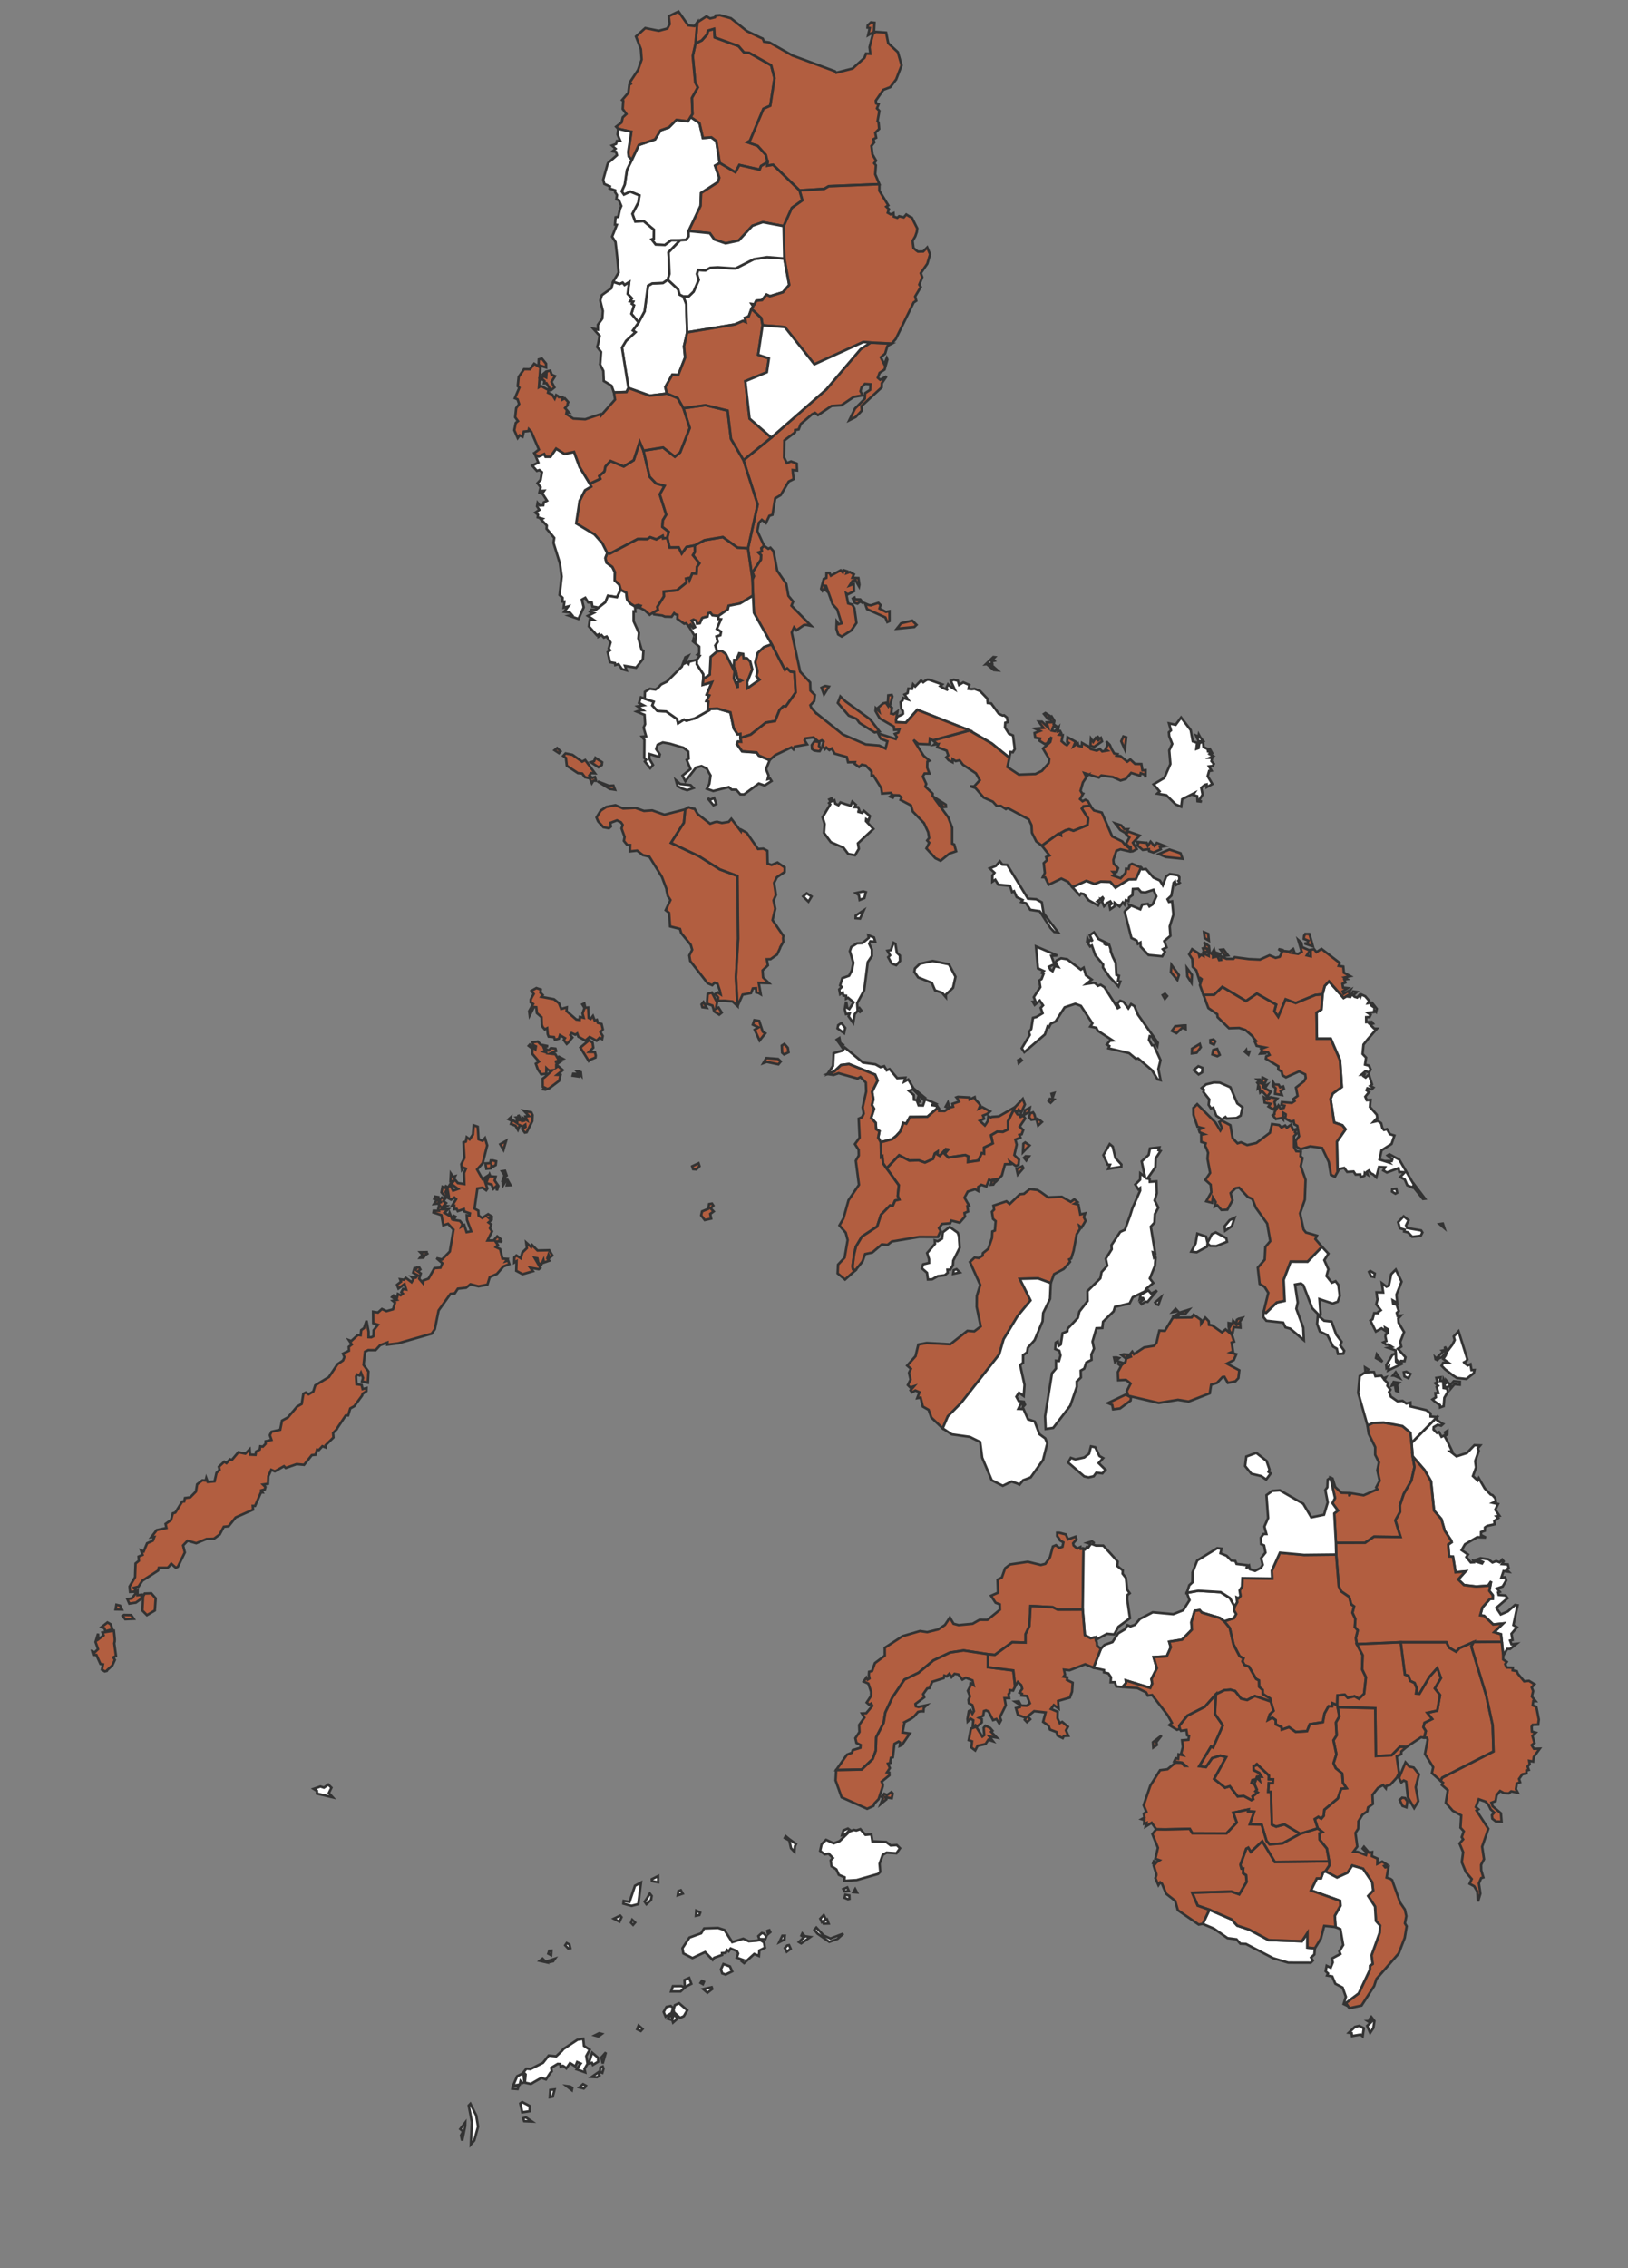 <?xml version="1.0" encoding="utf-8"?>
<!-- (c) ammap.com | SVG map of Philippines - High -->
<svg xmlns="http://www.w3.org/2000/svg" 
	 xmlns:amcharts="http://amcharts.com/ammap" 
	 xmlns:xlink="http://www.w3.org/1999/xlink" 
	 version="1.1"
	 width="100%" 
     height="100%"
     preserveAspectRatio="xMinYMin slice"
     viewBox="0 180 790 1100">
	<rect x="0" y="180" width="790" height="1100" fill="#808080" stroke="none"/>
	<defs>
		<style type="text/css">
			.land
			{
				fill: #fff;
				fill-opacity: 1;
				stroke: #333;
				stroke-opacity: 1;
				stroke-width: 1.2;
			}

			#PH-AUR, #PH-BUL, #PH-NUE, #PH-PAM, #PH-TAR, #PH-LEY, #PH-ILI, #PH-ZAN, #PH-ZAS, #PH-ZSI, #PH-DAV, #PH-DAS, #PH-DAO, #PH-SCO, #PH-PLW, #PH-NUV, #PH-ILN, #PH-PAN, #PH-APA, #PH-CAG, #PH-ISA, #PH-KAL, #PH-LAG, #PH-QUE, #PH-MDC, #PH-MDR, #PH-ALB, #PH-CAS, #PH-NSA, #PH-WSA, #PH-NEC, #PH-BOH, #PH-ANT, #PH-CAP, #PH-AGN, #PH-AGS, #PH-BUK, #PH-COM, #PH-NCO, #PH-SUK, #PH_MG, #PH-LAS {
				fill:#E53D00;
				fill-opacity: 0.5;
			}
		</style>

		<amcharts:ammap projection="mercator" leftLongitude="116.928" topLatitude="20.835" rightLongitude="126.607" bottomLatitude="4.64"></amcharts:ammap>

		<!-- All areas are listed in the line below. You can use this list in your script. -->
		<!--{id:"PH-SUR"},{id:"PH-TAR"},{id:"PH-TAW"},{id:"PH-ZMB"},{id:"PH-ZAN"},{id:"PH-ZSI"},{id:"PH-ABR"},{id:"PH-AGN"},{id:"PH-AGS"},{id:"PH-AKL"},{id:"PH-ALB"},{id:"PH-ANT"},{id:"PH-APA"},{id:"PH-AUR"},{id:"PH-BAN"},{id:"PH-BTN"},{id:"PH-BTG"},{id:"PH-BEN"},{id:"PH-BIL"},{id:"PH-BOH"},{id:"PH-BUK"},{id:"PH-BUL"},{id:"PH-CAG"},{id:"PH-CAN"},{id:"PH-CAS"},{id:"PH-CAM"},{id:"PH-CAP"},{id:"PH-CAT"},{id:"PH-CAV"},{id:"PH-CEB"},{id:"PH-COM"},{id:"PH-DAV"},{id:"PH-DAS"},{id:"PH-DAO"},{id:"PH-DIN"},{id:"PH-EAS"},{id:"PH-GUI"},{id:"PH-IFU"},{id:"PH-ILN"},{id:"PH-ILS"},{id:"PH-ILI"},{id:"PH-ISA"},{id:"PH-KAL"},{id:"PH-LUN"},{id:"PH-LAG"},{id:"PH-LAN"},{id:"PH-LAS"},{id:"PH-LEY"},{id:"PH_MG"},{id:"PH-MAD"},{id:"PH-MAS"},{id:"PH-MNL"},{id:"PH-MSC"},{id:"PH-MSR"},{id:"PH-MOU"},{id:"PH-NEC"},{id:"PH-NER"},{id:"PH-NCO"},{id:"PH-NSA"},{id:"PH-NUE"},{id:"PH-NUV"},{id:"PH-MDC"},{id:"PH-MDR"},{id:"PH-PLW"},{id:"PH-PAM"},{id:"PH-PAN"},{id:"PH-QUE"},{id:"PH-QUI"},{id:"PH-RIZ"},{id:"PH-ROM"},{id:"PH-WSA"},{id:"PH-SAR"},{id:"PH-SIG"},{id:"PH-SOR"},{id:"PH-SCO"},{id:"PH-SLE"},{id:"PH-SUK"},{id:"PH-SLU"},{id:"PH-SUN"},{id:"PH-BAS"},{id:"PH-ZAS"}-->

	</defs>
	<g>
		<path id="PH-SUR" title="Surigao del Sur" class="land" d="M697.34,868.78l2.26,1.56l0.67,0.3l-0.92,0.84l-1.71,-0.44l-1.92,1.12l-0.1,1.14l1.66,1.7l1.02,-0.44l1.2,2.28l2.03,-0.97l-0.33,-1.19l1.14,-0.74l-0.05,1.74l-1.29,0.87l1.21,2.22l2.46,5.08l-0.96,0.08l3.07,2.42l5.07,-1.64l3.61,-3.78l2.82,0.11l-1.15,1.38l0.45,1.28l-1.73,4.96l0.42,3.07l-1.52,4.17l2.28,2.12l0.54,-1.12l2.92,5.03l2.83,2.9l0.95,0.33l1.33,1.52l0.24,1.56l-1.43,0.65l2.52,0.57l-1.33,2.76l2.02,2.94l-1.45,0.26l0.89,0.85l-1.96,1.44l0.2,1.58l-3.57,0.77l-1.15,0.75l-0.08,1.64l-1.81,0.61l-0.02,1.49l2.38,1.16l-4.19,-0.18l-5.97,3.46l-1.61,2.84l3.08,2.11l-0.83,1.24l2.16,2.61l1.45,-0.08l-0.26,-0.77l4.29,1.34l0.44,-0.69l-2.82,-1.26l1.61,-0.61l3.87,0.55l1.95,1.54l1.84,-0.69l1.69,0.64l1.21,-1.35l0.68,0.83l-0.82,1.34l2.86,0.18l0.4,1.74l-0.97,0.73l1.01,1.09l-2.5,-0.34l-1.07,3.16l1.85,-0.18l0.5,1.56l-1.73,2.96l-2.72,0.94l1.34,1.63l-0.79,0.3l0.25,1.17l3.31,0.3l0.99,1.32l-5.44,4.67l2.14,3.2l3.37,-1.44l3.59,-3.16l1.21,0.18l-2.04,9.59l1.73,1.05l-2.67,3.17l0.52,2.98l-1.17,0.3l0.67,1.82l2.46,-0.25l-3.13,2.49h-1.41l-1.93,3.22l0,0l-0.7,-6.63l0,0l-0.39,-3.68l-3.31,-1.01l4.35,-4.24l-4.81,0.51l-4.43,-4.21l-1.88,-0.26l1.04,-3.75l3.67,-4.18l1.38,-0.03l0.03,-1.74l-1.69,-2.12l0.86,-4.63l-1.47,2.12l-5.79,0.38l-5.89,-0.71l-2.79,-2.72l3.51,-3.9l-4.81,0.46l-1.25,-7.6l-1.8,-0.14l-0.16,-1.06l-0.38,-4.65l1.71,-1.16l-0.26,-0.84l-3.11,-4.7l-1.64,-5.7l-3.57,-4.09l-1.46,-14.2l-3.16,-5.48l-5.76,-6.65l0,0l-0.54,-6.53l0,0l12.34,-12.47l0,0L697.34,868.78z"/>
		<path id="PH-TAR" title="Tarlac" class="land" d="M312.23,398.57L315.23,411.22L318.34,414.5L322.49,415.63L320.16,419.8L323.27,429.65L321.65,432.29L321.41,435.57L324.51,437.92L323.78,440.84L323.78,440.84L321.75,441.15L321.55,439.9L318.48,441.6L315.5,440.55L314.12,441.47L309.39,441.44L295.97,448.51L294.67,448.3L294.67,448.3L292.25,443.47L288.47,439.22L279.6,433.89L281.25,422.9L283.88,417.77L286.88,416.02L286.18,414.58L286.18,414.58L291.26,412.22L290.74,410.86L293.29,408.66L293.78,406.23L296.25,403.56L302.67,406.24L307.52,403.17L310.43,394.3z"/>
		<path id="PH-TAW" title="Tawi-Tawi" class="land" d="M225.73,1211.16l-1.45,7.03l-0.56,-2.53l1.03,-1.87l-1.39,-1.19l2.42,-3.16L225.73,1211.16zM255.17,1206.92l2.96,2.03l-3.77,-0.16l-0.54,-1.43L255.17,1206.92zM228.27,1200.34l2.82,5.67l0.89,5.45l-1.83,6.65l-1.67,1.91l0.5,-10.77l-1.53,-8.06L228.27,1200.34zM253.4,1199.52l3.63,1.87l0.02,2.55l-3.61,0.54l-0.99,-4.28L253.4,1199.52zM269.12,1193.39l-0.9,3.46l-1.41,0.29l0.24,-3.5L269.12,1193.39zM251.6,1191.86l-0.42,1.37l-2.56,-0.2l0.32,-1.39L251.6,1191.86zM276.58,1191.94l1.12,0.67l-0.21,1.15l-2.58,-2.03L276.58,1191.94zM283.97,1192.26l-0.7,0.69l-2.11,-0.57l1.76,-1.56l1.4,0.76L283.97,1192.26zM253.96,1185.49l0.52,4.34l-1.15,0.52l-0.75,-0.95l-0.4,1.67l-3.17,0.46l1.94,-4.56L253.96,1185.49zM290.23,1185.16l0.64,1.47l-1.18,0.84l-2.56,-0.14L290.23,1185.16zM292.85,1183.39l-0.58,1.95l-1.1,-0.38l0.15,-2.17l1.14,-0.5L292.85,1183.39zM290.25,1179.95l-2.56,1.53l-0.45,-1.01l-1.55,0.35l1.66,-5.24l2.83,2.42L290.25,1179.95zM294,1175.44l-1.54,5.38l-0.66,-2.93L294,1175.44zM283.03,1168.83l0.34,3.42l2.8,1.87l-1.7,3.07l0.65,3.73l-1.49,2.53l0.34,1.65l-4.17,-1.47l1.98,-2.81l-1.72,-0.73l-0.85,2.17l-2.6,-1.67l-1.81,2.58l-0.77,-0.7l-0.89,-0.54l-1.09,0.42l-0.17,-1.28l-1.24,-0.08l-3.19,1.92l0.3,1.71l-0.66,0.62l-2.17,3.31l-2.2,-0.78l-3,1.72l-0.6,0.34l-1.49,0.9l-2.93,-0.64l0.35,-3.99l-1.02,-1.01l1.38,-1.75l1.99,0.2l6.09,-3.07l2.75,-3.5l3.65,0.36l2.9,-2.76l0.56,-0.74l6.85,-4.54L283.03,1168.83zM290.76,1166.13l1.26,0.34l-1.68,1.23l-1.74,-0.5L290.76,1166.13zM310.94,1165.07l-1.75,-0.85l0.7,-1.81l1.93,1.68L310.94,1165.07zM159.31,1045.51l1.53,1.53l-1.27,2.6l1.89,2.08l-7.63,-1.81l-0.04,-1.33l-1.59,-0.97l3.31,-1.15l1.69,0.56L159.31,1045.51z"/>
		<path id="PH-ZMB" title="Zambales" class="land" d="M259.64,400.47l1.78,0.92l2.65,-1.21l0.71,1.37h2.3l2.76,-3.97l4.11,2.57l4.6,-0.98l2.7,7.29l4.93,8.11l0,0l0.7,1.44l-3,1.75l-2.63,5.14l-1.65,10.98l8.87,5.33l3.78,4.26l2.42,4.83l0,0l-0.91,2.36l0.56,2.26l2.82,2.05l1.26,2.56l-0.12,3.96l2.25,2.08l0.67,2.51l0,0l-1.8,3.56l-4.35,-0.68l-1.29,3.14l-4.04,3.17l-0.53,0.41l0.16,-1.19l-1.9,-0.31l-0.3,-1.89l-1.73,-0.1l-1.43,-2.26l-1.65,0.91l0.91,3.73l-2.56,5.62l-4.59,-1.59l1.45,-0.31l-1.09,-1.26l-2.68,-0.31l1.94,-2.6l-2.2,0.59l0.35,-2.95l-0.96,0.02l0.07,-1.86l-1.45,-1.33l1.01,-8.98l-0.87,-6.39l-3.08,-9.9l0.34,-2.43l-2,-2.45l-1.71,-1.97l0.11,-1.57l-2.72,-2.88l0.63,-0.42l-2.32,-0.71l0.14,-1.27l-1.29,-1l1.97,-1.33l-1.15,-1.73l0.29,-1.64l0.99,1.24l1.75,-0.08l0.25,-1.43l1.59,-0.8l-2.3,-3.56l0.87,-1.27l-1.5,0.08l0.08,1.19l-0.9,-0.34l0.6,-2.64l-1.52,-1.97l1.55,-1.65l0.62,-3.7l-1.22,-1l-1.21,0.39l-2.28,-2.55l2.96,-1.49L259.64,400.47z"/>
		<path id="PH-ZAN" title="Zamboanga del Norte" class="land" d="M513.99,923.4l3.18,0.8l1.13,2.39l3.62,-1.3l0.47,1.37l-1.63,1.84l0.22,1.05l1.75,1.52l1.57,-0.75l0.11,0.89l1.36,-0.14l0,0l-0.37,29.59l0,0l-12.14,0.04l-2.46,-1.23l-10.72,-0.56l-0.55,9.71l-1.9,4v4.04l-6.47,-0.18l-8.39,6.12l-3.37,-0.31l0,0l-11.8,-1.81l-6.56,1l-8.08,3.8l-7.26,6.03l-6.8,3.29l-5.94,8.8l-3.35,7.16l-0.81,5.02l0,0l-3.6,6.96l-0.24,6.6l-1.47,4l-5.35,5.09l-12.38,0.25l0,0l5.24,-7.46l2.43,-0.95l0.37,-1.25l3.71,-1.13l0.12,-1.37l-2.02,-0.95l-0.54,-2.32l1.99,-3.04l-0.15,-3.39l2.56,-3.6l-1.21,-1.99l2.06,-0.1l2.99,-3.58l-0.57,-1.11l-0.91,0.58l-1.26,-1.08l2.1,-3.18l0.05,-2.01l-1.34,-4l-2.27,-1l1.31,-1.92l0.61,1l0.91,-0.59l-0.33,-1.46l0.12,-1.75l1.47,-0.39l1.35,-3.81l4.81,-3.63l-0.02,-3.8l8.65,-5.66l8.47,-2.47l3.51,0.53l5.32,-1.32l3.27,-2.18l2.38,-3.58l1.78,3.01l2.46,0.65l6.78,-0.65l3.35,-1.9l3.87,0.02l6.05,-4.92l-0.08,-2.61l-2.04,-0.79l-2.2,-3.38l3.37,-1.48l-0.21,-6.3l2.07,-1.05l1.62,-4.52l2.39,-1.83l8.63,-1.29l6.29,1.54l2.18,-0.54l2.25,-3.17l1.43,-5.26l1.48,-0.63l1.6,1.36l1.58,-0.59l0.43,-2.14l-1.64,-0.93l-0.28,-0.62l-1.12,-1.52l0.01,-1.57L513.99,923.4z"/>
		<path id="PH-ZSI" title="Zamboanga Sibugay" class="land" d="M432.59,1049.16l0.61,0.74l-0.46,2.27l-3.14,-0.52l0.5,1.06l-2.72,2.25l1.07,-2.75l-0.57,-0.68l1.21,-1.51l1.37,0.59L432.59,1049.16zM480.95,1019.95l0.67,-0.53l-1.17,-1.37l-2.24,-1.05l-0.88,1.03l0.28,3.53l-0.93,0.71l-3,-4.77l-2.52,0.89l-1.07,5.59l1.61,0.59l-0.32,2.99l1.85,1.41l1.17,-2.24l3.83,-0.85l1.39,-2.1l2.24,0.73l-1.83,-2.36l3.67,0.61L480.95,1019.95zM491.71,990.17l-12.31,-1.56V982.3l-11.8,-1.81l-6.56,1l-8.08,3.8l-7.26,6.03l-6.8,3.29l-5.94,8.8l-3.35,7.16l-0.81,5.02l-3.6,6.96l-0.24,6.6l-1.47,4l-5.35,5.09l-12.38,0.25l-0.28,5.02l2.93,8.2l12.37,5.56l3.09,-1.39l0.44,-1.17l2.06,-2.14l1.98,-6.11l0.06,-0.87l-0.58,-1.49l3.77,-3.07l-0.06,-1.31l-1.1,-0.14l1.38,-2.05l-0.96,-2.17l1.33,-0.4l-0.18,-0.67l0.29,-1.7l0.96,-0.28l0.78,-6.54l2.02,-1.11l0.77,0.52l-0.24,1.63l1.09,-0.51l3.82,-5.54l-3.54,-0.51l0.94,-4.76l-0.1,-0.14l3.42,-1.82l1.36,-1.02l1.9,-2.23l1.35,-0.3l1.3,0.04l0.16,-1.76l1.37,-1.25l-3.96,0.88l-1.28,-0.34l-0.19,-1.14l4.28,-3.23l-0.55,-1.5l1.97,-2.78l1.16,-0.19l1.28,-3.04l5.55,-1.75l0.34,-1.25l1.15,0.4l1.29,-1.31l1.03,1.68l1.47,-1.63l1.9,0.34l1.89,2.48l1.65,-0.93l3.25,1.29l0.54,2.28l-1.45,-0.91l-0.2,1.54l-1.11,2.14l1.01,2.67l-0.69,1.7l0.16,1.66l1.68,0.89l0.78,2.93l-0.76,1.27l-0.98,-1.71l-0.74,0.49l-0.66,3.79l0.12,1.21l1.39,-1.37l1.32,0.78l-0.27,3.25l1.32,-0.89l0.69,0.76l2.39,-2.09l-0.01,-1.6l-1.37,-0.64l2.07,-0.99l0.34,-2.26l1.02,-0.33l1.24,0.54l2.16,4.19l1.65,-0.55l1.38,2.15l0.86,-1.59l-0.54,-1.49l2.84,-5.72l-0.62,-3.48l2.26,-0.02l-0.32,-1.93l0.5,-0.56l0.1,-1.39l1.64,0.22l0.95,-2.06L491.71,990.17z"/>
		<path id="PH-ABR" title="Abra" class="land" d="M335.1,236.75L339.41,239.67L341.08,246.94L345.18,246.61L347.58,248.42L349.24,259.04L349.24,259.04L346.98,260.35L349.03,266.21L348.34,268.36L340.19,273.62L339.93,279.87L334.15,292.05L334.15,292.05L334.18,294.63L332.91,296.34L330.05,296.53L330.05,296.53L325.74,296.56L322.68,298.82L318.18,298.62L316.19,296.1L317.23,295.73L317.3,291.43L312.34,287.28L308.25,287.5L306.86,283.73L309.76,278.22L310.25,274.76L305.88,272.98L302.78,274.4L301.66,272.83L303.14,269.56L304.22,262.4L306.58,257.55L306.58,257.55L309.98,250.31L317.85,247.61L320.56,243.21L324.6,241.79L328.23,238.13L333.79,238.84z"/>
		<path id="PH-AGN" title="Agusan del Norte" class="land" d="M663.57,871.34L666.23,870.14L671.46,869.96L680.53,871.63L684.43,874.89L684.96,879.75L684.96,879.75L685.5,886.28L685.5,886.28L686.39,891.5L684.88,898.13L681.19,904.54L679.32,910.11L679.41,913.29L677.11,917.4L679.65,925.47L666.75,925.28L662.44,928.25L648.27,928.3L648.27,928.3L647.49,914.02L649.23,912.63L646.59,909.04L647.83,906.58L645.61,896.7L645.61,896.7L646.63,897.1L647.92,901.22L650.96,904.03L654.73,904.14L654.77,905.72L655.39,904.19L661.71,905.24L668.41,902.3L667.8,901.41L669.52,898.18L668.37,893.09L669.17,889.28L667.32,885.58L667.35,881.89L664.17,875.39z"/>
		<path id="PH-AGS" title="Agusan del Sur" class="land" d="M685.5,886.28L691.26,892.93L694.42,898.42L695.87,912.62L699.44,916.71L701.08,922.41L704.19,927.11L704.45,927.95L702.74,929.11L703.12,933.76L703.28,934.83L705.08,934.97L706.33,942.57L711.14,942.11L707.63,946.01L710.42,948.73L716.31,949.45L722.09,949.07L723.57,946.95L722.71,951.58L724.4,953.7L724.38,955.44L723,955.47L719.33,959.65L718.29,963.4L720.17,963.66L724.6,967.87L729.41,967.37L725.06,971.61L728.37,972.62L728.76,976.3L728.76,976.3L715.09,976.37L715.09,976.37L708.24,979.35L706.59,981.1L703.13,979.09L701.88,976.5L679.7,976.5L679.7,976.5L658.39,977.42L658.39,977.42L657.93,974.5L658.84,970.72L657.42,969.09L657.7,965.26L656.28,962.2L657.07,959.13L655.68,958.11L654.7,954.5L650.85,951.85L649.64,949.38L648.41,933.98L648.41,933.98L648.27,928.3L648.27,928.3L662.44,928.25L666.75,925.28L679.65,925.47L677.11,917.4L679.41,913.29L679.32,910.11L681.19,904.54L684.88,898.13L686.39,891.5z"/>
		<path id="PH-AKL" title="Aklan" class="land" d="M409.91,688.02l8.84,7.33l6.05,0.86l2.48,1.37l1.78,-0.47l1.21,2l1.41,-0.61l3.71,4.43l2.28,-0.14l1.67,-0.1l-0.6,1.95l2.02,-1.07l2.52,4.29l5.58,4.57l-0.96,0.75l-4.86,-4.89l-1.98,0.78l2.34,2l0.12,2.31l1.59,0.33l0.44,-1.52l0.87,2.11l-1.27,0.1l0.62,1.71l2.11,0.06l1.06,-3l3.06,1.19l2,0.92l-2.04,0.67l2.74,0.45l0,0l-0.01,1.23L450,721.64l-8.43,0.09l-1.79,3.24l-1.45,-0.35l-1.39,4.06l-2.07,2.27l-2,1.58l-5.43,1.45l0,0l-1.29,-2.22l0.61,-3.17l-1.59,-0.91l-0.25,-3.12l-2.21,-2.41l1.44,-4.39l-1.05,-1.84l0.71,-2.78l-0.64,-3.6l2.71,-5.48l-1.21,-2.86l-12.7,-5.14l-3.86,0.5l-3.23,3.04l-3.32,1.29l0,0l2.67,-3.9l0.31,-6.17l4.39,-1.26L409.91,688.02zM407.33,683.46l0.47,2.52l1.35,0.77l-0.55,1.12l-2.57,-3.61L407.33,683.46z"/>
		<path id="PH-ALB" title="Albay" class="land" d="M567.48,592.03l5.4,1.81l0.97,2.68l-8.12,-0.86l-3.41,-1.47L567.48,592.03zM556.41,588.73l0.59,1.51l1.34,-2.02l1.87,2.11l1.13,-1.52l3.96,1.55l-2.4,0.51l0.37,1.05l-3.51,1.58l-2.16,-0.72l-0.06,-0.9l-3.01,0.34l-2.61,-2.24l0.48,-1.07l-0.95,-0.64l4.45,0.48L556.41,588.73zM547.53,583.3l5.5,1.94l-3.27,3.47l1.84,3.09l-1.92,1.08l-0.87,0.09l-0.17,-2.27l-0.73,-0.06l-1.52,-1.37l1.68,-3.13l-1.6,-1.53L547.53,583.3zM541.13,579.33l3,0.97l1.45,1.88l1.78,-0.03l-1.21,1.88l-2.55,-1.5L541.13,579.33zM529.42,571.32l1.44,1.76l3.81,1.02l5.03,11.57l4.9,2.44l1.3,1.6l2.54,1.97l-0.4,1.23l-4.35,-1l-1.95,0.73l-1.48,4.42l0.18,1.75l2.11,2.26l-0.72,1.84l-1.78,-0.01l1.01,1.09l-0.93,0.69l3.66,1.3l2.41,-2.63l0.21,-2.01l1.26,0.1l0.47,-1.94l1.17,-0.57l4.43,1.86l0,0l-2.56,5.72l-3.41,0.03l-6.46,4.05l-2.53,-2.83l-4.61,-0.15l-3.01,1.16l-3.97,-1.53l-6.79,3.12l0,0L518.3,607.7l-3.26,-1.57l-6.17,2.98l-1.71,-3.59l-1.15,-0.05l1.01,-2.11l-0.55,-4.74l1.59,-1.44l-0.43,-1.51l1.67,-0.74l-3.74,-4.8l0,0l8.09,-5.84l1.19,0.74l-0.05,-1.07l2.18,-1.22l1.86,-0.58l2.08,0.74l6.84,-2.76l0.29,-3.25l-3.08,-4.73l0.79,-1.1l3.41,-0.32l0,0L529.42,571.32z"/>
		<path id="PH-ANT" title="Antique" class="land" d="M401.57,700.91l3.32,-1.29l3.23,-3.04l3.86,-0.5l12.7,5.14l1.21,2.86l-2.71,5.48l0.64,3.6l-0.71,2.78l1.05,1.84l-1.44,4.39l2.21,2.41l0.25,3.12l1.59,0.91l-0.61,3.17l1.29,2.22l0,0l0.12,7.2l0.62,-0.41l0.39,3.49l1.69,2.38l0,0l5.91,8.19l-0.52,5.21l0.77,1.74l-2.08,0.49l-1.15,2.59l-1.31,-0.2l-4.39,4.5l-1.85,5.72l-7.39,4.85l-2.89,4.86l-0.89,3.63l-0.76,5.9l0.2,1.43l1.17,0.54l0,0l-5.02,4.47l-3.59,-2.97l0.19,-4.26l3.2,-3.41l1.46,-8.52l-0.93,-3.56l-3.06,-3.52l1.95,-3.37l2.46,-8.85l5.07,-7.49l-1.53,-11.64l1.43,-2.55l-0.06,-2.74l-1.79,-2.8l2.26,-3.13l-0.44,-9.2l1.65,-0.76l0.79,-1.74l-0.54,-2.99l1.73,-7.67l-0.16,-4.34l-2.63,-2.71l-1.39,0.76l-9.19,-2.59l-2.42,0.83L401.57,700.91zM371.87,693.18l5.69,0.42l1.31,1.22l-1.15,1.4l-5.68,-1.19l-1.61,0.59L371.87,693.18zM380.6,686.34l1.67,1.82l0.38,2.21l-2.17,1.07l-0.95,-0.87l-0.17,-3.43L380.6,686.34zM366.04,674.79l2.36,0.35l1.72,5.26l1.26,0.77l-2.79,3.49l-2.4,-5.22l1.86,-1.15l-2.74,-1.31L366.04,674.79z"/>
		<path id="PH-APA" title="Apayao" class="land" d="M337.51,201.1L340.57,199.6L343.2,196.64L343.5,194.88L346.52,193.98L346.83,198.16L358.41,202.37L361.07,205.46L363.47,205.57L374.23,211.69L375.86,217.92L373.8,231.27L370.49,232.73L363.93,248.26L362.68,248.99L367.69,250.74L371.66,255.13L372.49,258.6L372.49,258.6L369.3,260.52L368.6,262.27L358.76,260.03L356.85,263.56L349.24,259.04L349.24,259.04L347.58,248.42L345.18,246.61L341.08,246.94L339.41,239.67L335.1,236.75L335.1,236.75L336.02,235.31L335.73,227.5L338.59,222.39L337.36,220.01L336.14,207.13z"/>
		<path id="PH-AUR" title="Aurora" class="land" d="M431.78,347.14l-1.17,0.72l-1.09,3.68l-2.11,1.76l1.72,3.42l1.19,-3.02l0.29,0.69l-1.36,4.83l-2.4,1.61l-0.87,2.38l1.14,1l3.08,-1.67l-2.28,3.3l-0.08,2.07l-9.82,9.08l0.18,2.19l-2.96,3.07l-3.1,1.57l2.75,-5.64l4.77,-4.79l0.15,-2.71l2.46,-1.61l0.16,-2.69l-2.72,-0.19l-1.63,1.67l-0.54,1.88l1.06,2.01l-4.33,0.77l-5.99,4.06l-4.76,0.31l-6.6,4.47l-1.43,-1.12l-1.34,0.62l-5.57,4.78l-1.02,2.63l-1.73,0.32l-0.03,1.09l-5.19,3.95l-0.12,8.32l1.34,2.68l2.03,-0.82l2.75,1.01l0.16,3.37l-2.12,-0.21l0.11,1.71l0.15,0.97l0.2,1.73l-2.39,1.17l-3.87,6.54l-2.69,1.61l-1.32,7.99l-1.52,0.48l-1.64,3.49l-1.99,-1.56l-1.44,1.47l-0.79,3.93l3.33,7.27l0,0l-1.32,1.1l0.22,1.56l-1.66,0.54l1.33,1.29l-0.12,2.18l-4.1,6.14l0.7,1.85l-0.69,1.63l0,0l-2.19,-15.1l0,0l4.68,-21.25l-6.86,-21.49l0,0l13.5,-10.95l0,0l26.69,-23.37l16.67,-19.55l4.84,-3.18l0,0l10.2,0.49l0,0L431.78,347.14z"/>
		<path id="PH-BAN" title="Bataan" class="land" d="M301.19,466.09l2.68,1.37l0.4,3.23l1.61,2.04l1.94,1.21l1.87,-0.5l0,0l0.3,1.2l-1.81,0.01l0.12,1.96l-0.83,-0.08v4.79l2.56,5.61l-0.26,2.69l1.6,5.59l0.86,0.4l-0.28,4.07l-3.3,4.15l-5.37,-0.86l0.75,2.16l-2.2,-0.61l-1.71,-2.4l-1.56,0.43l-0.15,-0.93l-2.43,-0.44l-1.09,-4.89l1.15,-0.91l-0.66,-0.87l0.89,-2.9l-1.88,-2.9l-1.37,0.52l-1.17,-1.25l-1.42,0.79l-0.01,-1.04l-0.79,0.4l-3.87,-4.3l0.42,-3.19l1.83,-0.06l-2.76,-1.88l2.84,-1.43l-1.75,-0.62l0.7,-0.98l2.06,0.08l0,0l4.63,-3.63l1.29,-3.14l4.35,0.68L301.19,466.09z"/>
		<path id="PH-BTN" title="Batanes" class="land" d="M401.69,55.1l3.23,3.56l-1.99,3.81l-1.6,-2.08L401.69,55.1zM413.19,44.85l2.3,1.91l-5.24,4.02l1.28,1.58l-0.55,1.87l-1.69,1.5l-2.52,0.04l0.83,-4.83l2.88,-2.75l-0.7,-1.81L413.19,44.85zM403.03,18.24l1.43,1.89l-1.09,2.09l0.62,1.86l-1.41,0.6l-0.83,2.87l-3.33,1.95l-1.37,-2.49l2.38,-3.09l1.57,-4.95L403.03,18.24z"/>
		<path id="PH-BTG" title="Batangas" class="land" d="M346.53,567.03l1.03,2.91l-1.35,0.62l-2.8,-3.36l1.37,0.62L346.53,567.03zM328,558.47l2.06,1.77l5.04,0.53l1.39,1.42l-3.02,1.07l-2.32,-0.74l-2.34,-1.2L328,558.47zM310.97,518.22l1.88,0.66l0,0l4.36,1.43l-0.69,1.8l2.47,2.68l4.28,0.24l5.28,3.69l0.48,2.06l2.88,-1.83l1.15,0.57l4.13,-1.14l6.83,-3.84l-0.58,-0.69l0,0l4.71,-0.18l6.29,1.83l1.59,7.77l1.92,2.91l1.33,-0.22l0.04,2l0,0l0.31,1.85l-1.54,-0.05l-0.48,1.19l2.53,3.52l7,0.53l1.09,1.52l5.25,2.19l0,0l-1.76,4.34l1.25,3.06l-0.46,1.82l1.16,-0.32l0.74,1.2l-3.37,2.18l-2.83,-0.99l-7.13,5.29l-1.84,-0.03l-1.95,-2.24l-2.23,-0.01l-1.38,-1.27l-7.59,1.91L343,562.56l1.23,-2.43l0.57,-4.04l-0.72,-1.23l-1.1,-2.06l-2.56,-1.26l-2.68,0.73l-5.16,6.65l-1.43,-2.74l3.93,-3.18l-1.86,-4.44l0.97,-0.62l-0.23,-3.45l-2.25,-1.81l-6.59,-1.98l-3.49,-0.62l-2.54,1.14l-0.69,2.11l1.81,2.56l-0.33,1.23l-4.71,-1.42l-0.12,2.25l1.81,3.06l-1.35,1.54l-2.6,-3.22l0.67,-0.85l-0.95,-0.87l0.08,-8.77l-1.21,-1.55l2.02,-0.19l-1.21,-4.21l0.74,-1.66l-0.28,-4.53l-3.84,-1.58l1.45,-0.52l1.66,-0.1l-2.69,-1.9l2.92,-0.52l-2.2,-1.16L310.97,518.22z"/>
		<path id="PH-BEN" title="Benguet" class="land" d="M324.04,315.65L329.05,320.32L329.82,322.9L331.56,323.74L331.56,323.74L332.99,327.32L333.46,341.19L333.46,341.19L331.9,347.96L332.45,353.38L329.12,361.87L326.25,361.71L322.84,367.73L323.56,370.86L323.56,370.86L315.32,371.89L304.95,368.18L304.95,368.18L301.82,348.6L303.8,345.31L308.31,341.11L307.08,340.31L309.88,336.42L309.88,336.42L312.78,331.04L314.45,318.6L316.49,317.49L321.71,317.25z"/>
		<path id="PH-BIL" title="Biliran" class="land" d="M589.04,705l2.91,0.1l5.1,2.22l3.35,7.84l2.51,1.86l-0.85,4.05l-2.04,1.18l-4.76,0.25l-0.58,-0.75l-1.73,1.22l-2.74,-1.84l-1.46,-3.9l-1.16,0.33l-1.08,-1.71l0.3,-2.62l-2.85,-3.59l0.29,-1.04l-1.1,-0.93l2.09,-1.73L589.04,705zM581.5,697.13l2,0.8l-0.17,2.18l-1.68,1.01l-2.36,-2.13L581.5,697.13z"/>
		<path id="PH-BOH" title="Bohol" class="land" d="M546.27,856.38l2.54,1.34l-0.17,1.57l-5.15,3.83l-3.35,0.4l-0.44,-2.15l-2.07,-0.86L546.27,856.38zM541.8,838.39l1.23,0.31l-1.96,1.84l-0.46,-2.12L541.8,838.39zM545.31,836.84l2.8,0.31l-1.93,1.6l-1.99,-1.58L545.31,836.84zM602.9,819.16l-2.03,3.08l0.98,-0.2l0.11,1.89l-3.21,-0.28l-0.56,2.66l-1.26,0.01l-0.57,-1.93l0.9,-1.53l-1.04,0.34l-0.02,-1.52l1.97,0.34l0.22,-1.42l1.45,1.57l0.38,-2.04l0.85,-0.52L602.9,819.16zM579.23,817.63l3.56,2.5l0.08,1.81l2.01,-2.89l1.67,1.74l0.15,1.78l1.59,0.29l4.67,3.35l1.78,-1.45l3.07,2.63l1.06,3.32l-1.19,0.41l0.66,4.39l-1.26,0.51l2.85,0.78l-1.25,2.89l-3.31,1.67l6.02,3.25l-0.45,3.79l-1.43,1.55l-3.69,0.76l-1.65,-2.93l-0.92,0.09l-2.71,2.87l-2.83,0.85l-0.66,4.19l-10.26,3.99l-5.17,-0.86l-9.31,1.54l-14.86,-3.49l-0.68,-2.27l1.87,-3.65l-0.53,-0.49l-1.75,-1.29l-3.74,0.17l-0.18,-3.94l1.55,-2.93l-1.35,-1.03l0.1,-1.16l1.98,0.61l-0.41,1.01l1.86,-1.47l0.3,-1.65l2.33,-0.89l-0.41,-1.14l1.03,-1.27l0.8,1.23l4.99,-3.28l4.77,-0.8l1.25,-1.55l1.36,-5.82l2.66,0.12l3.9,-6.39l9.13,-0.11L579.23,817.63zM571.5,817.31l0.57,0.46l-1.05,1.27l-1.36,-0.7L571.5,817.31zM576.97,815.18l-1.79,2.12h-2.12l-0.63,-0.67L576.97,815.18zM570.48,814.81l1.07,1.12l-2.5,0.45L570.48,814.81z"/>
		<path id="PH-BUK" title="Bukidnon" class="land" d="M599.12,959.23L600.34,957.09L600.06,954.75L600.97,955.19L601.96,954.1L601.53,951.37L602.71,949.57L602.91,945.42L617.34,945.62L617.16,941.81L621.1,933.07L632.8,934.15L648.41,933.98L648.41,933.98L649.64,949.38L650.85,951.85L654.7,954.5L655.68,958.11L657.07,959.13L656.28,962.2L657.7,965.26L657.42,969.09L658.84,970.72L657.93,974.5L658.39,977.42L658.39,977.42L661.23,982.78L660.98,989.67L662.82,993.48L661.95,1001.44L659.42,1003.92L657.28,1002.68L653.99,1003.47L652.52,1001.92L649,1002.3L648.86,1006.98L648.86,1006.98L646.58,1006.06L646.4,1007.62L644.71,1007.51L642.72,1011.08L641.96,1015.27L635.6,1016.26L634.25,1019.62L628.75,1020L625.51,1017.7L621.99,1018.9L621.85,1017.66L619.09,1016.32L619.05,1014.25L617.42,1013.06L615.31,1014.19L616.15,1011.49L617.99,1009.74L616.66,1005.22L616.66,1005.22L616.35,1003.79L612.81,1001.61L612.76,999.67L611.01,998.11L610.93,995.03L609.54,994.3L606.05,988.31L603.91,987.55L602.91,985.78L603.4,984.32L601.52,983.27L598.55,977.53L596.76,969.64L594.07,966.32L594.07,966.32L598.78,964.81L599.84,962.82L598.79,961.08z"/>
		<path id="PH-BUL" title="Bulacan" class="land" d="M337.1,444.54l4.77,-2.56l8.9,-1.5l7.07,5.1l5.12,0.36l0,0l2.19,15.1l0,0l0.25,7.84l0,0l-6.31,3.8l-5.52,1.1l-0.35,1.7l-4.63,3.29l0,0l-2.91,-0.34l-1.02,-1.27l-1.07,0.32l-0.29,1.57l-2.41,0.6l0,0l-0.26,0.26l0,0l-1.05,2.39l-1.41,0.21l-0.29,-1.4l-1.37,-0.56l-0.88,0.4l1.62,3.21l-0.92,0.47l-1.26,-1.58l-0.79,0.77l0,0l-1.35,-1.55l-0.93,0.25l-3.31,-2.36l0.07,-1.87l-1.1,-0.41l-0.54,-0.49l-1.23,1.76l-3.25,-0.08l-1.27,-0.54l-4.01,-0.54l-0.42,-0.88l2.28,-1.31l-0.32,-1.43l3.23,-5.14l-0.08,-2.35l6.36,-0.58l4.66,-3.75l-0.19,-1.97l1.49,-0.32l0.22,0.98l1.28,-3.1l2.05,0.09l0.24,-3.33l1.2,-1.68l-3.16,-3.96l0.96,-1.57L337.1,444.54z"/>
		<path id="PH-CAG" title="Cagayan" class="land" d="M422.66,190.85l1.69,0.19l-0.24,4.38l-2.84,1.65l0.79,-3.47l-1.09,-0.19l0.1,-1.08L422.66,190.85zM349.38,187.36l5.31,1.5l7.71,6.21l6.45,3.11l1.3,0.57l0.57,1.46l2.67,0.38l11.09,6.31l20.67,7.66l0.63,0.73l7.97,-2.06l5.75,-5.21l0.73,-2.01l2.13,0.09l-0.4,-3.22l1.64,-6.34l1.38,-1.09l5.02,0.37l1.03,5.13l4.67,4.35l1.81,6.4l-2.65,6.85l-2.85,3.72l-3.36,1.28l-3.65,5.27l0.16,1.34l1.21,0.34l-0.8,2.08l1.15,1.22l-0.88,5l0.5,0.57l0.28,3.16l-1.88,1.85l0.44,2.44l-1.41,0.76l0.54,1.41l-1.44,1.79l0.5,4.1l1.76,3.05l-0.9,1.24l0.81,0.99l-0.32,4.37l2.01,4.79l0,0l-24.61,1l-2.21,1.28l-11.98,0.74l0,0l-12.81,-12.44l-2.86,0.48l0.2,-1.78l0,0l-0.83,-3.47l-3.98,-4.39l-5.01,-1.75l1.26,-0.73l6.56,-15.53l3.31,-1.47l2.06,-13.35l-1.63,-6.23l-10.76,-6.12l-2.4,-0.1l-2.66,-3.09l-11.57,-4.21l-0.31,-4.18l-3.02,0.9l-0.3,1.75l-2.63,2.96l-3.06,1.51l0,0l0.85,-10.26l0,0l4.47,-2.9l1.79,1.01l2.32,-0.56l0.42,-0.9L349.38,187.36zM370.64,166.16l4.65,1.72l-0.03,0.73l-2.14,1.48l-7.67,1.04l-3.9,-0.15l-1.24,-1.1l0.5,-1.98l2.06,0.5L370.64,166.16zM406.92,158.68l2.06,0.05l3.38,3.33l-0.24,1.41l-2.13,0.54l-0.47,2.41l-4.34,2.46L404,172.3l-1.62,1.06l-1.28,-0.66l-0.72,-4.16l2.96,-0.93l-1.33,-2.63l1.49,-1.99l-0.3,-1.97L406.92,158.68zM356.19,145.94l2.2,5.07l0.06,7.01l-3.87,-4.15l-0.06,-3.09L356.19,145.94zM370.05,129l5.73,1.98l2.63,-1.62l-0.17,5.07l1.46,3.68l-2.28,1.13l0.08,1.15l-7.9,-2.99l-0.95,-3.57l-3.19,-2.08l2.44,-0.57l0.81,-1.93L370.05,129zM410.73,115.13l1.65,1.54l0.16,3.19l-2.58,2.83l-4.13,-2.96l-0.75,-2.04L410.73,115.13z"/>
		<path id="PH-CAN" title="Camarines Norte" class="land" d="M450.87,509.68l6.35,2.27l-0.97,0.83l1.71,1.06l0.8,0.31l1.24,0.57l-0.79,-1l0.83,-1.8l1.14,1.05l2.04,1.28l-1.83,-4.05l1.4,-0.5l2.01,0.43l0.62,2.04l2.02,-1.23l2.93,1.26l-0.38,1.89l1.53,0.17l1.4,-0.17l2.73,1.12l3.64,3.8l-0.15,0.38l0.15,1.55l1.7,0.23l3.67,4.98l1.86,0.88l0.72,-0.12l1.4,1.08l0.38,2.25l-1.2,0.29l-0.14,2.28l1.94,3.05l1.95,0.84l0.86,6.62l-0.96,1.54l-1.09,-0.16l-0.61,2.74l0,0l-8.52,-6.88l-10.83,-6.29l0,0l-25.29,-9.98l-5.56,6.21l-4.68,-0.21l-0.11,-1.09l0,0l0.68,-1.62l2.17,-0.94l0.58,-0.49l-0.08,-1.29l-0.78,-1.06l-0.32,-3.23l0.98,-0.89l0.2,-1.17l2.43,0.77l-1.7,-2.44l1.49,-0.7l0.38,-2.17l1.78,0.15l0.49,-2.22l1.03,1.06l2.83,-2.94l1.06,0.89l0.99,-0.74l0.93,-0.51L450.87,509.68zM481.51,502.89l2.53,2.24l-1.81,-0.18l-2.2,-1.86L481.51,502.89zM482.04,498.65l0.73,0.08l-1,1.04l0.74,0.68l-1.34,0.29l0.31,1.11l-3.11,0.31L482.04,498.65z"/>
		<path id="PH-CAS" title="Camarines Sur" class="land" d="M545.11,537.18l1.38,0.42l-0.62,5.93l-1.78,-4.03L545.11,537.18zM532.37,536.97l1.22,1.32l0.64,-0.43l0.54,1.7l-3.84,2.67l-1.78,-0.51l0.23,-3.47l1.1,1.55l1.15,-1.85l1.66,1.45L532.37,536.97zM510.35,527.55l1.29,2.09l-0.33,1.66l1.38,0.99l-1.57,0.19l-0.69,1.86l1.51,0.31l1.73,-1.9l-0.36,2l1.11,-0.22l0.52,0.97l-0.84,0.82l1.62,0.19l-0.58,2.96l1.59,1.37l1.01,0.59l0.89,-1.1l-0.79,-0.52l0.21,-2.25l3.89,2.17l-0.89,2.1l1.96,-1.31l0.3,1.17l1.6,0.43l0.15,-1.79l2.1,1.21l0.65,0.17l1.43,1.58l2.99,0.8l1.47,-0.82l1.16,1.17l2.5,-0.42l-0.9,-0.59l1.13,-2.29l-0.7,-1.55l1.66,1.69l0.86,2.01l1.26,2.15l1.59,0.29l-0.43,0.74l1.95,0.27l3.24,2.68l1.46,-1.1l2.33,2.18l3.06,0.05l0.51,3.1l1.54,-0.1l-0.03,3.45l-0.37,-1.3l-1.97,-0.68l-0.33,1.21l-4.3,-1.37l-2.68,2.96l-2.47,0.74l-3.78,-1.71l-5.53,-0.76l-1.21,1.05l-7.05,-2.17l0.71,1.39l1.01,-0.46l-2.42,3.57l-1.15,4.05l0.76,1.27l0.51,0.15l-1.51,2.62l1.2,1.05l1.42,-0.75l1.19,0.64l1.23,2.26l0,0l-3.41,0.32l-0.79,1.1l3.08,4.73l-0.29,3.25l-6.84,2.76l-2.08,-0.74l-1.86,0.58l-2.18,1.22l0.05,1.07l-1.19,-0.74l-8.09,5.84l0,0l-2.7,-2.08l-2.08,-4.16l-0.22,-3.72l-1.34,-2.79l-10.2,-5.5l-0.9,0.52l-2.44,-1.57l-1.93,0.08l-1.95,-2.13l-4.45,-1.97l-4,-4.67l-2.47,-0.81l1.85,0.04l2.73,-2.99l-1.86,-3.31l-4.64,-3.11l-1.64,-1.05l-1.66,-2.19l-1.87,0.4l-1.51,-0.95l-0.02,1.5l-1.9,-0.97l-1.19,-1.38l1,-0.93l-0.79,-2.33l-4.55,-1.7l0.58,-1.49l-2.22,0.31l1.01,-0.9l-1.47,-1.16l0,0l17.73,-4.83l0,0l10.83,6.29l8.52,6.88l0,0l-0.96,4.51l5.58,3.71l8.04,-0.31l3.15,-1.52l3.3,-3.76l0.27,-1.9l-3.05,-5.14l3.51,-3.19l0.62,-2.41l-1.15,1.36l-0.94,1.72l-1.29,0.26l-2.49,-1.58l0.35,-1.05l-2.36,-0.4l-0.35,-2.27l2.66,-1.01l-2.32,-1.09l3.99,-0.39l-2.3,-3.05l1.54,0.03l2.98,2.81l-0.67,-2.46l2.76,-0.08l-1.31,-1.65L510.35,527.55zM507.3,525.82l2.02,1.3l-0.72,1.61l-2.01,-2.45L507.3,525.82z"/>
		<path id="PH-CAM" title="Camiguin" class="land" d="M609.64,884.66L614.63,888.58L616.04,892.74L615.56,893.86L616.65,894.61L614.4,897.6L612.04,895.93L607.22,894.77L604.2,891.05L604.77,886.44z"/>
		<path id="PH-CAP" title="Capiz" class="land" d="M464.86,711.96l5.6,0.31l0.08,0.96l2.44,-1.13l0.21,1.06l1.97,2.09l0.56,0.86l-0.68,1.58l0.8,-0.37l0.79,-0.39l3.84,2.1L479.4,720l-0.46,0.31L477,721.07l0.57,1.53l-2.12,0.98l2.48,2.27l0.61,-0.86l0.77,-1.27l0.26,-2.29l1.25,0.53l0.52,-0.27l3.41,-0.25l7.81,-4.5l0,0l-3.46,6.94l0.03,3.92l-2.47,1.2l-2.75,-0.15l-2.99,1.74l0.84,3.96l-4.23,2.02l0.01,2.94l-1.13,-0.26l-1.64,3.62l-5.07,0.74l0.12,-2.75l-1.46,-0.66l-8.14,1.21l-1.8,-1.76l1.65,-2.09l-1.08,-0.23l-2.98,3.3l-1.2,-0.74l0.13,-1.29l-1.31,0.86l-0.87,2.62l-3.92,1.77l-3.03,-1.08l-4.52,0.15l-4.99,-2.61l-6.05,6.34l0,0l-1.69,-2.38l-0.39,-3.49l-0.62,0.41l-0.12,-7.2l0,0l5.43,-1.45l2,-1.58l2.07,-2.27l1.39,-4.06l1.45,0.35l1.79,-3.24l8.43,-0.09l4.69,-4.01l0.01,-1.23l1.03,1.33l0.02,1.1l2.66,0.04l2.08,-1.39l-1.59,-0.74l1.11,-2.02l0.73,2.35l0.81,-0.08l0.98,-0.25l-0.35,-1.37l3.19,-1.08l-0.65,-1.3l-0.61,-0.77L464.86,711.96z"/>
		<path id="PH-CAT" title="Catanduanes" class="land" d="M582.38,537.53l1.46,1.82l-2.16,0.28l-1.26,-2.86l1.23,0.49l-0.19,0.94l0.29,-1.88L582.38,537.53zM573.14,527.98l4.67,6.12l1,5.43l2.12,0.72l-0.37,2.95l1.04,-0.38l0.41,-2.47l1.79,-0.52l0.23,2.52l2,0.95l0.27,1.6l0.52,-2.07l0.17,1.7l0.38,-0.79l0.85,1.52l-1.09,0.48l1.57,0.97l-1.6,0.83l1.14,0.04l-0.38,1.58l1.17,1.31l-0.54,1.04l-1.82,0.2l1.22,2.04l-1.14,0.17l-0.71,2.52l2.27,3.83l-2.76,1.53l-0.02,-1.35l-0.88,0.21l-1.72,1.43l0.64,3.29l-1.77,2.84l1.36,0.61l-2.03,-0.23l-0.19,-2.47l-1.99,-0.57l0.56,-0.88l-5.85,2.95l-0.47,3.62l-2.65,-1.09l-4.59,-4.51l-4.4,-0.73l1.17,-1.08l-2.95,-3.44l5.22,-3.11l2.95,-6.75l-0.56,-6.6l1.46,-3.15l-1.47,-3.74l-0.16,-1.9l1.01,-0.91l-0.97,-3.41l3.24,0.7L573.14,527.98z"/>
		<path id="PH-CAV" title="Cavite" class="land" d="M333.95,498.11l-0.62,1.14l-0.34,0.52l-0.71,1.97l1.19,-0.56l0.63,0.74l0.3,-0.96l3.74,-0.99l0,0l-0.07,2.1l3.19,4.9l0.02,2.32l0,0l-0.29,2.87l4.5,-1.28l-2.56,6.02l1.27,0.41l-1.41,2.72l0.96,0.27l-0.3,3.57l0,0l0.58,0.69l-6.83,3.84l-4.13,1.14l-1.15,-0.57l-2.88,1.83l-0.48,-2.06l-5.28,-3.69l-4.28,-0.24l-2.47,-2.68l0.69,-1.8l-4.36,-1.43l0,0l0.09,-3.36l2.36,-1.47l2.76,0.38l1.49,-1.09l1.23,-1.39l2.76,-1.35l7.32,-7.32l1.69,-4.53L333.95,498.11z"/>
		<path id="PH-CEB" title="Cebu" class="land" d="M563.38,809.24l-1.28,3.65l-0.93,-0.3l-0.61,-0.89L563.38,809.24zM557.24,805.83l1.4,1.57l2.8,-1.49l-4.54,5.51l-1.13,-0.07l-1.76,1.2l-0.74,-1.01l1.75,-1.32l-0.3,-0.63l-0.66,-0.06l-1,0.58l0.47,-2.18L557.24,805.83zM589.95,777.71l5.11,2.78l0.37,1.78l-5.21,2.08l-2.98,-0.08l-1.24,-1.16l-0.24,1.51l-5.03,2.74l-2.65,-0.31l2.09,-3.97l0.85,-4.75l4.25,1.4l0.72,3.02l2.05,-4.17L589.95,777.71zM599.09,770.64l-1.31,4.06l-3.27,2.2l-0.24,-2.18l2.46,-2.96L599.09,770.64zM562.62,736.49l-0.43,1.37l1.01,0.36l-2.37,3.58l-0.15,4.28l-3.83,5.52l1.03,0.18l0.08,1.41l3.21,-0.21l0.17,5.75l-1.04,3.49l1.78,3.47l-1.65,3.14l-0.24,4.19l-1.75,1.91l2.1,12.8l-1.07,-0.35l0.5,2.45l0.61,-0.66l0.21,0.77l-0.33,3.98l-2.49,6.16l1.67,2.17l-3.41,2.81l-0.61,1.26l-5.93,2.86l-1.55,3.01l-7.08,1.66L540.4,816l-5.13,5.05l-0.34,3.05l-2.89,0.12l-1.89,6.47l0.74,3.4l-1.29,2.83l0.1,2.63l-2.53,1.23l-1.04,3.03l-1.71,0.96l0.11,3.32l-2.03,1.94l0.04,2.56l-3.14,9.14l-8.32,10.81l-3.66,0.52l-0.29,-6.13l3.35,-20.87l1.95,-2.33l-0.02,-3.78l1.47,0.13l0.75,-2.69l-0.6,-2.27l-1.96,-0.83l0.23,-3.08l0.97,-0.67l0.5,2.21l0.96,-0.64l0.87,-5.49l2.36,-0.94l0.16,-1.3l4.93,-5.22l0.74,-3.05l3.98,-5.12l-0.07,-4.79l6.26,-6.21l0.59,-3.04l2.78,-3.07l-0.73,-3.4l2.88,-4.59l-0.16,-1.95l4.3,-6.48l2.26,-1.01l2.55,-7.04l1.05,-3.34l3.79,-8.59l-0.05,-1.26l-0.82,0.61l-1.5,-2.33l2.34,-2.33l0.1,-3.1l2.3,1.74l-1.63,-7.53l3.39,-3.14l0.63,-3.13L562.62,736.49zM538.5,734.9l1.47,1.21l1.29,5.5l2.92,3.19l-0.06,1.08l-6.29,1.02l0.8,-1.98l-1.1,-0.04l-2.11,-4.63L538.5,734.9z"/>
		<path id="PH-COM" title="Compostela Valley" class="land" d="M715.09,976.37l-1.13,2.11l7.22,23.76l3.14,14.49l0.41,12.71L699.81,1042.2l-0.72,1.51l0,0l-4.24,-3.73l0.61,-2.89l-3.97,-6.39l1.29,-6.89l-0.37,-1l-1.34,0.01l0,0l0.8,-3.24l-1.19,-1.87l0.55,-2.12l3.75,-1.85l-2.42,-3l4.86,-1.05l1.36,-7.58l-2.54,-3.21l2.98,-5l-1.77,-4.85l-3.85,4.33l-4.79,8.13l-1.67,-0.14l0.33,-2.51l-1.01,-2.57l-2.16,-1.03l-0.79,-2.41l-1.78,-0.64l-2.04,-15.69l0,0h22.18l1.25,2.6l3.46,2l1.65,-1.74L715.09,976.37z"/>
		<path id="PH-DAV" title="Davao del Norte" class="land" d="M680.39,1051.89l1.46,0.19l1.08,1.61l-0.45,2.87l-1.92,-0.69l-1.35,-2.88L680.39,1051.89zM682.03,1034.75l1.86,2.08l2.09,0.43l2.58,3.32l-1.56,6.21l1.25,6.78l-2.02,3.35l-3.07,-5.25l-0.81,-7.58l-1.19,-0.54l-1.18,0.95l-1.11,-2.21L682.03,1034.75zM679.7,976.5l2.04,15.69l1.78,0.64l0.79,2.41l2.16,1.03l1.01,2.57l-0.33,2.51l1.67,0.14l4.79,-8.13l3.85,-4.33l1.77,4.85l-2.98,5l2.54,3.21l-1.36,7.58l-4.86,1.05l2.42,3l-3.75,1.85l-0.55,2.12l1.19,1.87l-0.8,3.24l0,0l-1.49,-0.23l-7.03,4.72l0,0l-3.25,-0.03l-4.04,4.09l-7.62,0.36l-0.28,-23.21l-18.27,-0.46l0,0l-0.23,-1.06l0,0l0.14,-4.68l3.52,-0.37l1.47,1.55l3.29,-0.79l2.14,1.24l2.53,-2.49l0.88,-7.96l-1.84,-3.81l0.25,-6.89l-2.85,-5.36l0,0L679.7,976.5z"/>
		<path id="PH-DAS" title="Davao del Sur" class="land" d="M649.09,1008.04l18.27,0.46l0.28,23.21l7.62,-0.36l4.04,-4.09l3.25,0.03l0,0l-2.55,2.18l-0.02,1.3l-2.24,1.06l1.15,8.13l-1.08,2.2l-3.22,3.55l-1.82,0.45l-0.26,1.19l-1.33,-1.61l-2.48,1.41l-2.7,3.41l0.2,4.35l-2.35,1.7l-0.34,1.88l-2.36,1.64l-2,3.28l0.04,0.69l-0.11,2.83l-1.33,2.08l0.88,6.6l-1.86,2.46l2.04,0.1l4.05,1.57l0.32,-1.25l-1.95,-1.93l0.65,-0.87l2.47,2.86l1.5,-0.3l-0.15,1.98l2.71,1.19l-0.06,2.58l2.36,-1.13l2.24,1.44l-1.32,0.66l0.58,0.71l1.59,-0.34l-0.95,5.3l1.88,0.63l0.81,0.59l3.9,10.96l2.28,3.31l0.71,3.19l-0.68,3.52l0.85,1.39l-0.95,5.65l-2.91,7.54l-10.8,12.36l-1.11,3.43l-6.13,9.49l-5.89,1.28l-0.75,-1.06l0,0l-1,-1.44l6.27,-4.69l5.39,-11.39l0.1,-2.02l1.27,-0.87l-0.55,-4.16l3.92,-10.84l0.25,-3.62l-2.03,-2.24l-0.43,-6.97l-3.36,-5.14l2.44,-2.64l-0.46,-3.99l-4.45,-6.6l-5.22,-1.54l-2.3,3.53l-5.07,2.3l-5.67,-3l0,0l1.96,-2.96l-0.14,-1.88l0,0l-1.12,-6.23l-3.48,-4.27l-0.09,-3.09l1.45,-0.66l-2.27,-1.73l0,0l-1.47,-4.53l1.75,-1.08l1.4,0.88l1.17,-1.3l0.35,-3.06l6.54,-5.46l1.58,-4.67l2.66,-0.28l-1.75,-2.57l-0.37,-4.55l-3.12,-2.58l-1.09,-2.43l1.38,-4.37l-1.41,-6.72l1.56,-2.46l-0.38,-6.2l1.65,-2.92L649.09,1008.04z"/>
		<path id="PH-DAO" title="Davao Oriental" class="land" d="M728.76,976.3l0.7,6.63l0,0l-0.05,1.92l1.76,1.16l-0.78,1.11l0.71,1.64l3.02,0.09l-0.11,1.27l2.05,0.42l0.46,1.21l3.1,3.7l2.32,-0.24l2.7,1.65l-1.37,1.56l0.71,1.74l-0.63,2.67l1.81,2.22l-1.13,-0.02l-0.3,2.05l1.79,0.72l1.2,6.17l-0.3,2.49l-2.7,0.12l-0.5,0.89l0.15,2.38l1.86,0.49l-1.61,1.58l1,3.44l-1.38,1.05l1.13,1.77l2.81,-0.07l-2.89,4l-0.28,2.25l-1.98,-0.33l0.25,1.61l-1.02,1.14l0.6,1.63l-1.15,0.29l0.05,1.37l-2.06,0.49l-1.58,2.24l0.53,1.62l-1.61,0.59l-0.44,2.72l0.94,1.77l-3.23,-0.68l-1.13,0.98l-2.36,-0.13l-1.89,-1.03l-1.71,2.08l-0.49,2.83l-2.02,0.77l0.63,1.73l3.98,3.39l0.33,4.05l-2.72,-0.05l-1.77,-1.39l-0.2,-1.69l1.12,-1.27l-1.7,-1.56l-0.98,-1.99l-1.54,-1.74l-3.29,-1.15l-1.42,3.74l1.27,1.12l-0.94,0.61l5.74,8.86l-3,8.66l0.9,6.07l-1.4,2.72l0.05,2.61l1.03,3.52l-1.07,0.34l-1.09,2.55l0.72,4.96l-1.12,3.77l-0.41,-4.88l-1.47,-2.47l-2.23,-1.2l1.04,-2.3l-2.86,-3.38l-1.97,-4.78l0.66,-4.86l-1.75,-4.2l1.75,-2l-0.7,-1.09l1.01,-2.82l-1.59,-1.77l0.35,-5.96l-4.12,-2.25l-3.37,-3.89l0.97,-6.09l-2.88,-2.53l0.58,-1.08l-1.15,-0.88l0,0l0.72,-1.51l24.92,-12.76l-0.41,-12.71l-3.14,-14.49l-7.22,-23.76l1.13,-2.11l0,0L728.76,976.3z"/>
		<path id="PH-DIN" title="Dinagat Islands" class="land" d="M664.92,796.42l2.22,1.26l-0.3,1.69l-1.52,-0.32l-1,-2.18L664.92,796.42zM677.31,795.76l2.82,5.85l-2.5,6.34l0.43,4.03l-2.26,-1.3l0.26,1.65l1.62,0.35l1.08,3.18l-0.96,0.89l0.38,1.52l1.58,-0.19l-1.28,1.38l0.16,2.04l2.7,4.54l-1.88,4.82l0.51,2.26l-1.64,1.03l3.69,4.13l-0.46,1.91l-1.72,-0.11l-0.76,1.12l-1.77,-2.23l-0.1,-4.06l-3.62,-1.23l1.84,-0.44l-1.84,-1.15l-1.01,0.02l-1.31,-1.05l1.47,-0.63l-0.46,-2.16l0.14,-1.1l1.11,-0.59l-0.1,-1.89l-1.29,-0.75l0.34,1.69l-2.06,-1.38l-2.76,1.55l-2.65,-5.3l1.03,-0.66l0.8,-2.97l1.94,0.04l0.03,-0.59l1.24,-0.86l-2.19,-2.89l0.61,-2.48l-0.2,-0.65l-0.3,-2.65l3.23,0.08l-0.64,-4.52l2.26,1.7l1.12,-0.48l1.16,-5.59L677.31,795.76z"/>
		<path id="PH-EAS" title="Eastern Samar" class="land" d="M700.15,773.44l0.72,2.18l-2.28,-1.94L700.15,773.44zM681.13,769.92l2.38,1.92l-1.23,2.51l0.52,1.26l6.81,1.16l0.63,1l-0.81,1.59l-4.15,0.49l-2.02,-2.14l-1.88,-0.43l0.22,-0.88l-2.3,-0.67l-0.85,-2.96L681.13,769.92zM677.54,756.56l0.49,1.9l-0.91,0.48l-1.63,-1.01l0.11,-1.2L677.54,756.56zM686.37,754.58l5.15,6.82l-0.98,0.11l-4.39,-5.46L686.37,754.58zM641.78,662.23l1.06,-4.04l2.05,-2.21l7.1,8.02l2.12,-1.27l0,0l-0.3,0.59l1.44,0.19l1.34,-2.65l1.84,0.25l-1.79,1.7l0.71,0.63l1.21,0.37l1.05,-1.15l0.5,0.88l0.5,-1.19l1.9,0.86l1.88,2.19l-0.64,1.19l1.63,-0.25l0.14,1.39l1.09,0.72l-0.04,-1.09l1.53,1.91l-0.34,1.52l-0.89,-0.88l-0.11,0.96l-3.04,0.37l1.37,0.96l-0.52,1.05l-1.63,0.1l0.04,2.42l2.64,-0.17l0.63,0.82l-1.51,0.33l2.12,2.15l1.31,0.04l-4.38,4.98l-2.14,2.72l-0.44,4.54l1.69,1.79l-0.5,3.38l1.93,0.51l0.79,1.86l-0.87,1.47l-1.59,-0.67l-1.96,1.7l1.39,-0.04l-0.42,0.74l1.01,0.68l1.57,-1.41l1.51,4.71l-0.85,0.72l1.54,0.87l-0.8,0.83l-2.11,-0.5l-0.42,0.98l1.21,0.88l-1.81,2.21l0.72,1.73l1.84,-0.14l-0.31,3.41l3.35,3.79l0.22,1.51l-1.78,1.92l2.07,-0.48l1.59,1.16l0.58,2.35l0.79,0.88l1.47,-0.39l1.41,2.45l2.18,0.67l-1.37,4.06l-4.88,3.13l-0.97,4.43l4.62,1.47l-0.65,-0.69l1.94,-0.02l0.3,-0.84l-2.3,-1.88l0.89,-0.55l4.78,2.57l7.1,12.15l-0.75,1.35l-2.5,-1.08l-1.17,-2.76l-2.2,-1.25l2.16,-2.26l-2.63,-0.17l-0.38,-1.84L673,748.67l-0.54,-0.31l-1.21,-0.69l0.86,-1.56l-2.92,-0.13L667.86,751l-1.55,-1.41l-1.03,-0.47l-1.03,-1.39l-0.93,0.59l0.38,1.41l-1.41,-0.9l-0.18,1.43l-1.78,0.69l-0.22,-1.35l-2.29,0.07l-0.98,-1.48l-3.13,0.2l-1.43,-1.94l-2.34,0.51l-0.88,1.37l0,0l-0.28,-14.67l4.16,-5.97l-1.55,-1.96l-3.96,-1.37l-1.77,-11.39l1.05,-2.58l4.43,-3.23l-0.88,-13l-4.5,-10.4l-6.73,0.01l-0.19,-12.65l2.41,-1.57L641.78,662.23z"/>
		<path id="PH-GUI" title="Guimaras" class="land" d="M464.17,795.56l1.61,1.57l-3.25,0.7l0.25,-1.78L464.17,795.56zM460.85,775.09l3.89,2.76l0.6,1.72l0.37,5.6l-3.12,6.23l-0.17,2.25l-1.31,2.13l-1.35,0.02l0.14,1.49l-1.43,1.2l-3.35,0.43l-2.8,1.58l-2.04,0.07l-0.44,-3.26l-2.5,-2.19l0.62,-1.91l2.88,-0.71v-1.76l-0.94,-3.01l3.82,-4.46l-0.11,-1.65l1.43,0.39l2.09,-1.23l0.38,-3.12L460.85,775.09z"/>
		<path id="PH-IFU" title="Ifugao" class="land" d="M331.56,323.74L334.24,323.7L336.56,321.45L339.06,315.73L338.15,312.85L338.79,310.89L342.19,311.18L344.62,309.86L348.25,309.64L356.88,310.23L365.86,305.67L372.23,304.7L380.58,305.37L380.58,305.37L382.96,318.17L379.89,321.74L373.59,323.67L371.93,322.88L369.78,325.53L366.96,325.86L366.09,327.59L364.78,327.46L365.48,328.5L364.65,329.79L364.65,329.79L363.29,333.5L361.44,334.15L361.85,336.2L360.54,335.66L356.84,337.25L356.84,337.25L356.46,337.37L356.46,337.37L333.46,341.19L333.46,341.19L332.99,327.32z"/>
		<path id="PH-ILN" title="Ilocos Norte" class="land" d="M329.25,185.6l4.68,6.68l3.04,0.36l1.4,-1.8l0,0l-0.85,10.26l0,0l-1.37,6.03l1.22,12.88l1.24,2.38l-2.87,5.12l0.29,7.8l-0.92,1.45l0,0l-1.31,2.08l-5.55,-0.71l-3.63,3.66l-4.04,1.43l-2.71,4.4l-7.86,2.7l-3.41,7.24l0,0l-1.48,-1.59l-0.26,-2.19l1.5,-9.85L300,242.5l0,0l-1.03,-1.06l2.64,-2.02l0.6,-2.51l1.75,-1.6l-1.79,-2.47l0.26,-3.92l-0.56,-0.4l3.04,-3.56l0.46,-3.84l0.77,-0.51l-0.48,-0.74l3.93,-5.91l1.77,-5.09l-0.38,-5.03l-2.38,-6.15l4.52,-4.08l6.53,1.33l4.17,-1.1l1.15,-2.13l-0.44,-3.85L329.25,185.6z"/>
		<path id="PH-ILS" title="Ilocos Sur" class="land" d="M299.97,242.47l6.36,1.43l-1.5,9.85l0.26,2.19l1.48,1.59l0,0l-2.35,4.85l-1.08,7.17l-1.48,3.27l1.11,1.57l3.1,-1.42l4.38,1.78l-0.5,3.46l-2.9,5.51l1.39,3.77l4.09,-0.22l4.96,4.15l-0.07,4.3l-1.04,0.37l1.98,2.52l4.51,0.2l3.06,-2.27l4.31,-0.02l0,0l-5.64,5.87l0.45,10.43l-0.82,2.81l0,0l-2.33,1.59l-5.22,0.24l-2.04,1.11l-1.67,12.44l-2.9,5.38l0,0l-3.51,-4.24l1.27,-4.06l-1.07,-0.77l0.63,-0.99l-1.5,-0.22l0.94,-1.38l-2.08,-2.22l0.74,-5.67l-2.22,1.35l-0.93,-1.09l-1.48,0.62l-3.14,-1.03l0,0l2.66,-4.49l-0.68,-7.49l-0.82,-7.31l-1.66,-2.63l2.3,-5.71l-0.91,-0.13l0.3,-3.55l1.29,-0.23l0.85,-3.8l0.63,-1.45l-1.17,-2.84l-1.23,-0.4l0.32,-2.06l-0.95,-1.43l0.06,-0.84l-1.45,-0.5l-1.25,-0.38l0.18,-1.03l-2.74,-1.2l-0.54,-2.06l1.99,-7.15l0.36,-0.97l4.33,-3.77l-0.46,-1.62l-1.67,-0.24l1.43,-1.28l-1.73,-1.55l1.99,-0.78l0.4,-1.42l1.63,-0.08l-1.32,-3.06L299.97,242.47z"/>
		<path id="PH-ILI" title="Iloilo" class="land" d="M496.12,745.63l0.48,0.91l-2.7,3.12l-0.58,-2.72L496.12,745.63zM497.71,740.78l1.63,0.08l-1.33,1.98l-1.07,-1.33L497.71,740.78zM497.5,734.09l2.11,1.44l-3.21,3.31l0.21,-4.12L497.5,734.09zM504.33,723.1l1.29,1.07l-1.86,1.72l-0.62,-2.35l0.38,-0.84L504.33,723.1zM502.58,722.82l-2.12,0.31l-1.12,-1.24l0.56,-1.9l1.4,-0.5l0.64,0.99L502.58,722.82zM499.77,717.26l-0.39,2.05l-2.62,1.53l0.68,-2.4L499.77,717.26zM496.33,712.96l1.01,2.72l-1.82,3.99l-1.21,-1.47l-0.51,0.86l-1.29,-0.33l1.25,1.78l1.96,0.31l-0.94,1.11l1.8,-0.81l0.92,1.34l-2.7,3.97l1.73,1.66l-0.73,2.02l-1.13,0.33l0.5,1.31l-2.46,0.98l0.66,2.41l-1.15,5.08l2.28,2.23l-0.27,2.45l-1.22,0.67l-3.05,-2.25l0.38,1.31l-2.66,0.02l-1.51,5.47l-2.42,2.51l-0.18,-0.77l-1.61,0.31l0.89,1.18l-0.83,1.18l-1.19,0.08l0.52,-1.82l-1.39,-0.69l-1.31,3.35l-2.48,-0.82l-1.49,1.04l-0.01,1.96l-1.51,-0.83l-3.55,1.14l-1.57,2.94l2.2,3.81l-0.83,0.27l0.36,2.63l-1.75,0.73l0.26,1.69L465.7,773l-4.09,-1.01l-0.54,1.31l-3.91,0.33l-1.53,2.04l0.85,1.35l-1.38,2.93l-9.02,-0.05l-13.31,2.23l-2.09,1.65l-2.73,-0.25l-4.69,3.97l-3.46,0.73l-1.27,3.59l-3.45,4.28l0,0l-1.17,-0.54l-0.2,-1.43l0.76,-5.9l0.89,-3.63l2.89,-4.86l7.39,-4.85l1.85,-5.72l4.39,-4.5l1.31,0.2l1.15,-2.59l2.08,-0.49l-0.77,-1.74l0.52,-5.21l-5.91,-8.19l0,0l6.05,-6.34l4.99,2.61l4.52,-0.15l3.03,1.08l3.92,-1.77l0.87,-2.62l1.31,-0.86l-0.13,1.29l1.2,0.74l2.98,-3.3l1.08,0.23l-1.65,2.09l1.8,1.76l8.14,-1.21l1.46,0.66l-0.12,2.75l5.07,-0.74l1.64,-3.62l1.13,0.26l-0.01,-2.94l4.23,-2.02l-0.84,-3.96l2.99,-1.74l2.75,0.15l2.47,-1.2l-0.03,-3.92l3.46,-6.94l0,0L496.33,712.96zM511.43,713.25l-1.6,1.58l-0.99,-0.84l0.58,-1.04L511.43,713.25zM511.58,710.12l-0.81,2.31l-0.5,-1.94L511.58,710.12z"/>
		<path id="PH-ISA" title="Isabela" class="land" d="M426.75,269.35l-0.04,3.15l4.35,7.11l-0.98,0.64l1.27,1.2l-0.56,1.72l1.41,0.8l1.39,-0.59l0.12,1.66l1.73,0.59l0.87,-0.76l2.26,0.55l1.21,-1.39l1.63,1.01l1.08,0.53l2.63,5.24l-0.24,1.72l-0.73,2.11l-1.3,2.24l0.43,3.38l1.36,1.2l0.81,0.58l2.56,-0.06l1.93,-1.97l1.38,3.33l-1.33,4.57l-3.19,4.6l0.75,1.92l-1.47,3.62l0.73,1.15l-2.72,4.59l0.54,2.09l-1.27,0.84l-8.73,17.78l-1.94,2.14l0,0l-10.2,-0.49l0,0l-3.58,-0.26L395.2,356.7l-14.35,-18.06l-10.81,-0.88l0,0l-0.62,-3.46l-4.75,-4.51l0,0l0.83,-1.29l-0.7,-1.03l1.31,0.13l0.87,-1.73l2.83,-0.33l2.14,-2.65l1.66,0.79l6.31,-1.93l3.07,-3.57l-2.39,-12.8l0,0l-0.33,-15.71l0,0l3.98,-8.87l5.11,-3.64l-1.37,-4.8l0,0l11.98,-0.74l2.21,-1.28l24.61,-1l0,0L426.75,269.35z"/>
		<path id="PH-KAL" title="Kalinga" class="land" d="M372.49,258.6L372.29,260.39L375.15,259.91L387.96,272.34L387.96,272.34L389.33,277.14L384.22,280.79L380.24,289.66L380.24,289.66L370.14,287.75L365.1,289.5L358.46,296.68L352.11,298.04L346.62,296.15L344.44,293.09L334.15,292.05L334.15,292.05L339.93,279.87L340.19,273.62L348.34,268.36L349.03,266.21L346.98,260.35L349.24,259.04L349.24,259.04L356.85,263.56L358.76,260.03L368.6,262.27L369.3,260.52z"/>
		<path id="PH-LUN" title="La Union" class="land" d="M297.53,316.73L300.67,317.75L302.15,317.13L303.08,318.23L305.3,316.88L304.56,322.54L306.64,324.76L305.7,326.14L307.2,326.36L306.57,327.34L307.64,328.12L306.37,332.18L309.88,336.42L309.88,336.42L307.08,340.31L308.31,341.11L303.8,345.31L301.82,348.6L304.95,368.18L304.95,368.18L304,370.1L297.9,370.33L297.9,370.33L296.75,367.08L294.2,365.5L292.98,364.8L292.77,359.91L291.15,356.67L291.26,356.26L291.66,350.73L289.77,348.28L290.21,346.88L290.98,342.88L287.89,339.42L290.14,339.9L290.11,337.51L292.27,334.52L292.53,330.82L291.26,325.71L292.05,323.13L296.66,319.83z"/>
		<path id="PH-LAG" title="Laguna" class="land" d="M374.44,492.48l6.46,12.43l1.08,-0.7l1.64,1.59l1.93,0.25l0.56,9.86l-4.77,6.73l-1.19,-0.09l-1.88,1.85l-2.17,5.38l-4.45,0.73l-7.37,5.82l-4.97,1.63l0,0l-0.04,-2l-1.33,0.22l-1.92,-2.91l-1.59,-7.77l-6.29,-1.83l-4.71,0.18l0,0l0.3,-3.57l-0.96,-0.27l1.41,-2.72l-1.27,-0.41l2.56,-6.02l-4.5,1.28l0.29,-2.87l0,0l3.12,-2.1l0.44,-8.62l3.16,-2.7l0,0l2.21,-0.21l2.05,1.5l3.77,7.58l0.25,-4.7l1.09,0.02l1.33,-3.24l1.94,0.31l0.21,2.02l1.6,0.06l1.67,1.69l0.94,3.75l-2.51,6.24l0.25,2.82l5.75,-4.06l-1.53,-1.68l0.55,-2.33l-1.09,-4.35l1.13,-4.56l3.1,-2.95L374.44,492.48zM359.08,509.52l-1.19,-0.18l-1.24,-5.55l-0.52,5.29l1.92,4.52l-0.15,-2.8l1.27,-0.3L359.08,509.52zM359.22,497.4L359.22,497.4l-0.16,0.23L359.22,497.4zM359.49,497.48L359.49,497.48l-0.11,0.11L359.49,497.48zM359.06,496.96L359.06,496.96l-0.07,0.05l0,0L359.06,496.96L359.06,496.96z"/>
		<path id="PH-LAN" title="Lanao del Norte" class="land" d="M575.92,952.56L581.48,951.56L592.35,952.22L596.83,955.06L599.12,959.23L599.12,959.23L598.79,961.08L599.84,962.82L598.78,964.81L594.07,966.32L594.07,966.32L591.94,964.69L583.23,962.11L582.18,960.91L579.76,961.23L578.12,966.77L578.37,970.38L573.63,975.22L567.36,976.22L568.14,978.91L566.19,983.3L559.79,983.68L561.39,989.1L558.75,994.33L559.13,996.56L558.16,998.63L546.28,994.98L546.42,996.25L544.69,998.2L544.69,998.2L541.71,997.95L540.96,995.86L538.95,995.89L539.12,993.51L537.82,991.6L535.72,991.09L535.74,990L530.64,988.85L530.64,988.85L534.17,979.75L534.17,979.75L536,977.78L539.83,976.42L542.61,972.18L546.05,970.12L547.07,968.2L548.56,968.81L550.77,968.02L553.16,965.2L559.37,961.96L569.33,962.89L574.15,960.99L577.25,956.07z"/>
		<path id="PH-LAS" title="Lanao del Sur" class="land" d="M594.07,966.32l2.69,3.32l1.79,7.89l2.97,5.74l1.88,1.04l-0.49,1.46l1.01,1.77l2.13,0.76l3.49,6l1.39,0.72l0.08,3.09l1.76,1.56l0.05,1.94l3.54,2.18l0.3,1.43l0,0l-7.73,-2.64l-3.75,1.95l-2.94,-0.68l-2.88,-3.69l-2.21,-0.64l-3.04,0.24l-4.04,1.94l0,0l0,0l0,0l-5.45,6.13l-8.39,4.26l-3.99,4.93l0.27,1.48l0,0l-1.36,0.46l-3.75,-2.3l1.29,-1.05l-2.1,-3.78l-7.52,-9.76l-2.06,0.32l-0.86,-1.6l-4.21,-2.05l-7.25,-0.54l0,0l1.73,-1.94l-0.14,-1.27l11.88,3.65l0.97,-2.07l-0.39,-2.22l2.64,-5.23l-1.6,-5.42l6.4,-0.38l1.94,-4.4l-0.78,-2.68l6.28,-1l4.74,-4.84l-0.25,-3.61l1.64,-5.54l2.42,-0.32l1.05,1.2l8.71,2.59L594.07,966.32z"/>
		<path id="PH-LEY" title="Leyte" class="land" d="M580.96,715.54l8.88,8.91l2.35,3.87l0.77,-1.29l-1.28,-2.85l1.15,-0.68l4.23,2.23l1.07,6.28l2.4,2.54l1.67,-0.53l3.02,1.35l4.42,-1l6.62,-4.99l1,-4.2l3.44,0.47l1.17,1.2l1.76,-0.96l0.81,1.04l2.01,-1.43l1.02,2.49l1.7,-0.37l-0.8,1.46l0.76,0.73l-1.2,1.25l0.02,5.31l1.07,1.98l2.24,0.14l-0.2,2.33l1.03,0.84l-0.89,3.92l2.34,6.59l-0.36,9.71l-2.32,6.63l1.71,7.79l1.13,1.45l5.37,1.56l-0.77,1.64l3.21,3.75l0,0l-7,7.22l-8.21,-0.03l-3.39,8.79l0.49,10.22l-3.81,0.82l-5.23,5.01l-1.15,-0.5l0,0l2.25,-9.21l-1.81,-2.91l-2.39,-1.38l-0.9,-7.92l3.34,-3.85l0.33,-6.19l2.39,-2.83l-1.52,-8.52l-5.49,-7.65l-1.68,-4.26l-2.19,-0.97L601.3,756l-1.77,0.3l-2.36,2.35l0.92,3.51l-2.5,4.56l-2.85,0.14l-2.03,-2.33l-1.2,0.62l0.38,-2.17l-1.33,-2.17l-0.32,2.57l-2.89,-0.75l2.46,-4.35l-0.33,-3.72l-2.58,-2.3l2.33,-3.4l-1.27,-6.81l0.13,-1.72l0.15,-1.22l-0.84,-2.28l-0.65,-1.08l0.32,-1.19l-2.14,-0.72l-0.04,-3.51l1.42,-0.25l-2.15,-0.89l-0.42,-1.31l1.69,-0.77l-2.32,-0.62l-1.99,-5.8l-0.05,-3.31L580.96,715.54z"/>
		<path id="PH_MG" title="Maguindanao" class="land" d="M559.65,1027.54l-0.18,-2.54l4.19,-3.27l-2.5,3.19l0.26,1.39L559.65,1027.54zM623.25,1064.84l-3.98,1.09l-2.06,-0.92l-0.48,-15.94l-1.3,0.01l0.02,-0.79l0.25,-3.49l1.95,0.09l0.15,-1.86l-2.08,-0.09l0.05,-1.79l-6.19,-5.88l0.3,0.81l-1.56,0.47l0.09,2.02l2.6,1.29l1.14,1.82l-1.35,-0.07l0.45,1.86l-1.39,-1.4l-0.84,2.16l-0.24,-1.08l-1.02,0.19l-0.45,1.4l1.55,0.83l1.05,2.43l-0.65,0.79l0.98,0.56l-2.42,1.9l0.28,1.35l-0.87,0.46l-3.73,-2.02l-2.86,0.28l-3.86,-4.99l-2.3,0.71l-5.29,-4.23l5.83,-10.59l-2.85,-0.75l-3.98,1.24l-3.01,4.36l-3.22,-0.46l5.71,-9.51l1.01,0.48l4.73,-10.75l-3.84,-5.54l0.5,-9.59l-5.45,6.13l-8.39,4.26l-3.99,4.93l0.27,1.48l0.59,0.96l2.62,-0.38l0.38,2.57l0.89,0.26l-0.3,1.9l-3.06,0.24l0.38,3.25l-0.82,3.07l0.79,0.93l-2.08,-0.43l-0.16,2.16l-1.17,-0.26l-0.79,1.57l3.85,0.55l1.83,1.61l-0.7,-0.01l0,0h-0.01l-1.24,-1.51l-3.08,-0.08l-3.91,3.21l-3.59,0.44l-4.72,7.49l-3.25,9.54l1.35,3.17l-1.27,0.89l0.32,1.94l-1.37,0.73l1.33,0.4l-0.12,1.81l1.12,-0.4l-0.38,1.77l2.92,-1.83l2.21,3.15l4.27,0.08l12,-0.27l1.25,2.14l16.58,0.06l5,-5.26l-1.71,-4.8l7.4,-1.58l-0.19,0.94l2.92,0.17l-2.14,6.14l5.78,0.12l2.35,7.92l1.53,1.7l6.26,-0.51l8.58,-4.65L623.25,1064.84z"/>
		<path id="PH-MAD" title="Marinduque" class="land" d="M403.52,567.22l0.31,1.31l1.08,-0.41l0.44,1.63l1.51,0.76l0.98,-1.34l2.68,0.91l2.26,0.67l0.83,-1.95l1.71,1.51l-0.69,1.15l1.78,0.05l0.73,1.94l-1.04,0.17l2.27,0.61l0.84,-0.98l2.96,2.54l-0.72,2.19l-1.11,-0.67l-0.11,0.93l3.6,3.79l-7.51,7l0.45,2.64l-1.83,3.12l-3.35,-0.63l-2.26,-3.02l-6.17,-2.7l-3.33,-4.48l0.34,-4.3l-1.03,-3.27l3.74,-6.24l-0.57,-0.67l0.76,-0.71l-0.65,-1.05L403.52,567.22z"/>
		<path id="PH-MAS" title="Masbate" class="land" d="M495.23,693.57l0.61,0.74l-1.49,1.27l-0.26,-1.39L495.23,693.57zM502.72,639.01l10.29,4.4l-2.86,0.18l1.55,4.06l-2.68,1.23l0.73,1.44l1.03,0.68l1.05,-2.4l1.69,0.37l-1.31,-2.01l0.51,-1.11l2.18,-1.09l2.94,0.47l6.65,5.05l1.37,-0.94l1.07,3.67l2.86,2.11l-2.6,2.09l3.41,-0.49l0.81,0.14l1.37,1.29l1.35,-0.53l1.83,1.23l6.41,10.11l0.77,-0.41l-0.93,-1.87l1.37,-1.31l1.65,0.57l2.32,3.1l1.31,-2.05l1.61,0.98l1.73,4.18l9.66,13.59l-0.26,1.52l-2.61,-4.49l-1.08,-0.22l-0.37,1.74l1.47,2.7l0.87,-0.05l3.28,7.25l-1.06,4.3l1.08,5.4l-1.48,-0.41l-2.62,-4.35l-6.84,-5.83l-1.05,0.22l-3.24,-2.7l-0.16,-0.06l-9.91,-2.33l0.44,-1.09l-1.19,-0.74l1.42,-1.8l1.39,-0.16l-7.28,-4.75l-0.65,-1.37l-2.92,-0.64l1.01,-1.54l-5.58,-8.48l-2.72,-1l-5.16,1.71l-4.4,6.84l-2.34,1.11l-0.85,1.68l-0.69,-0.37l-1.31,3.89l-9.98,8.6l-1.27,-1.88l3.91,-6.47l-0.42,-1.39l1.13,-1.5l0.85,-5.41l1.63,-0.41l3.04,-1.82l-0.93,-2.6l1.13,-1.23l-1.59,-2.34l-2.44,2.13l-0.89,-1.52l1.29,-0.16l-0.85,-2.09l3.17,-4.88l-0.52,-3.18l1.11,-0.72l0.97,-2.52l-0.85,-0.45l0.95,-0.92l-2.8,-1.29L502.72,639.01zM530.86,632.18l2.22,3.24l3.95,1.91l-0.87,0.58l0.46,0.33l1.63,-0.02l0.69,2.13l0.06,0.99l0.85,2.38l0.22,0.53l1.33,2.71l0.34,5.85l1.27,0.45l-0.5,2.65l1.11,0.14l-0.85,2.38l-4.46,-4.74l-3.11,-4.49l0.1,-1.39l-3.79,-4.5l-1.67,-4.72l-0.85,0.47l-1.47,-2.24l0.22,-1.64l0.71,1.52l0.77,-0.9l0.93,0.72l-1.31,-2.94L530.86,632.18zM485.2,597.75l1.19,1.57l2.38,0.15l10.05,16.38l4.01,0.29l2.7,1.46l0.87,5.35l7.04,9.26l-1.84,-0.2l-1.81,-1.91l-5.26,-8.16l-4.56,-0.68l-2.08,-3.19l-2.32,-0.55l0.65,-1.01l-2.88,-1.4l-1.27,-2.88l-0.95,0.47l-0.99,-3.04l-5.69,-0.6l-1.49,-2.39l-1.41,0.95l0.03,-2.96l1.02,-1.37l-2.29,-2.14l2.94,-1.16L485.2,597.75z"/>
		<path id="PH-MNL" title="Metropolitan Manila" class="land" d="M334.31,483.82l0.79,-0.77l1.26,1.58l0.92,-0.47l-1.62,-3.21l0.88,-0.4l1.37,0.56l0.29,1.4l1.41,-0.21l1.05,-2.39l0,0l0.26,-0.26l0,0l2.41,-0.6l0.29,-1.57l1.07,-0.32l1.02,1.27l2.91,0.34l0,0l0.04,1.43l1.23,0.1l-2,4.72l2.05,1.32l-0.32,1.72l-1.88,0.6l0.57,2.66l-1.17,1.73l0.87,2.81l0,0l-3.16,2.7l-0.44,8.62l-3.12,2.1l0,0l-0.02,-2.32l-3.19,-4.9l0.07,-2.1l0,0l1.42,-1.96l-1.08,-0.51l0.8,-0.6v-3.25l-3.04,-2.59l0.36,-1.39l0.84,0.93l0.19,-2.75l-0.81,0.19L334.31,483.82z"/>
		<path id="PH-MSC" title="Misamis Occidental" class="land" d="M529.9,927.58l0.78,0.6l-0.51,0.79l1.69,0.64l3.5,0.01l4.12,4.51l2.9,3.24l-0.22,2.16l2.68,2.12l-0.08,1.61l1.58,1.99l0.65,5.78l1.22,1.72l-1.13,0.86l-0.07,2.15l1.32,9.09L542.7,969l-2.02,3.7l-3.49,-0.3l-5.45,2.95l0,0l-0.08,-1.31l-2.44,0.51l-2.81,-1.49l-1.01,-12.39l0,0l0.37,-29.59l0,0l0.77,0.39l0.91,-1.21l0.61,0.35l1.22,-1.76l-1.7,-0.54L529.9,927.58z"/>
		<path id="PH-MSR" title="Misamis Oriental" class="land" d="M645.61,896.7l2.22,9.88l-1.24,2.46l2.64,3.59l-1.75,1.39l0.78,14.27l0,0l0.14,5.69l0,0l-15.6,0.17l-11.7,-1.08l-3.94,8.73l0.18,3.81l-14.43,-0.2l-0.2,4.15l-1.18,1.8l0.43,2.73l-0.99,1.08l-0.91,-0.44l0.27,2.34l-1.21,2.14l0,0l-2.29,-4.17l-4.48,-2.84l-10.87,-0.66l-5.56,1l0,0l1.21,-3.72l1.49,-1.32l0.06,-4.84l2.3,-5.83l9.72,-5.96l2.08,0.24l-0.53,2.21l2.97,1.22l2.34,2.37l1.88,0.16l0.6,1.44l5.53,0.67l-0.89,1.54l1.45,-1.34l0.36,1.72l2.54,0.79l2.84,-1.46l0.89,-1.48l-0.8,-3.26l2.12,-2.67l-0.67,-3.45l-1.45,-0.68l-0.13,-3.09l1.29,-1.78l1.41,-0.02l-0.97,-3.59l1.81,-4.17l-0.81,-11.07l2.85,-2.1l3.68,-0.26l11.33,6.52l3.9,6.58l6.18,-1.26l1.78,-5.95l-1.16,-6.03l0.98,-1.32l0.18,-3.71L645.61,896.7z"/>
		<path id="PH-MOU" title="Mountain Province" class="land" d="M380.24,289.66L380.58,305.37L380.58,305.37L372.23,304.7L365.86,305.67L356.88,310.23L348.25,309.64L344.62,309.86L342.19,311.18L338.79,310.89L338.15,312.85L339.06,315.73L336.56,321.45L334.24,323.7L331.56,323.74L331.56,323.74L329.82,322.9L329.05,320.32L324.04,315.65L324.04,315.65L324.86,312.84L324.41,302.41L330.05,296.53L330.05,296.53L332.91,296.34L334.18,294.63L334.15,292.05L334.15,292.05L344.44,293.09L346.62,296.15L352.11,298.04L358.46,296.68L365.1,289.5L370.14,287.75z"/>
		<path id="PH-NEC" title="Negros Occidental" class="land" d="M499.73,756.73l3.65,0.42l1.54,0.9l3.71,2.67l6.6,-0.28l4.38,2.48l1.7,-1.26l1.58,1.34l-1.42,0.79l1.87,0.47l0.9,4.76l2.37,-0.54l-0.69,1.86l0.88,1.76l-1.94,3.25l-1.12,-0.8l0.33,1.53l-1.61,2.54l-1.46,7.97l-1.2,3.82l-0.98,0.41l0.44,1.18l-3.04,3.43l-4.72,2.52l-1.6,4.35l0,0l-6.13,-2.26l-8.89,0.23l5.21,10.44l-6.3,7.61l-6.78,11.25l-2.14,7.37l-18.45,23.48l-6.45,6.5l-2.51,5.85l0,0l-5.49,-5.23l-1.35,-3.76l-2.8,-1.58l-1.09,-4.36l-1.61,0.27l1.05,-2.88l-1.96,-0.83l-1.66,0.88l-0.7,-0.98l1.69,-1.95l-1.81,0.57l-1.17,-1.18l1.31,-2.64l-0.75,-3.31l0.91,-1.93l-1.81,-1.54l4.07,-4.58l1.35,-5.63l4.05,-0.77l11.43,0.65l8.33,-6.55l3.32,0.27l3.13,-2.38l-1.96,-9.54l0.06,-5.23l1.66,-5.38l-4.99,-11.11l2.29,-2.18l1.96,0.28l1.9,-1.19l0.14,-1.2l2.58,-2.08l1.83,-5.26l0.16,-3.16l1.25,-0.47l0.38,-4.56l-1.28,-1.08l-0.53,-3.44l1.05,-1.08l-0.32,-1.92l6.31,-2.1l1.58,1.32l4.94,-4.75l1.97,-0.19L499.73,756.73z"/>
		<path id="PH-NER" title="Negros Oriental" class="land" d="M457.45,872.76l2.51,-5.85l6.45,-6.5l18.45,-23.48l2.14,-7.37l6.78,-11.25l6.3,-7.61l-5.21,-10.44l8.89,-0.23l6.13,2.26l0,0l-0.34,7.68l-3.34,6.83l-0.28,4.04l-3.88,9.15l-3.27,3.66l-0.4,2.25l-1.92,1.38v3.67l-1.43,1.08l2.14,9.65l-0.41,5.4l-2.29,-1.61l-1.27,1.93l1.2,2.18l2.47,0.28l0.52,1.42l-0.99,1.1l0.13,-1.24l-1.06,-0.49l-1.29,2.65l2.48,0.06l2.2,4.99l3.22,1.09l2.32,6.13l2.82,2.06l0.97,2.43l-2.04,8.05l-5.98,8.42l-3.7,1.41l-1.75,2.15l-1.13,-0.59l-2.71,-0.94l-4.27,2.07l-5.37,-2.71L476.62,887l-0.99,-7.61l-5.08,-2.5l-8.71,-1.22L457.45,872.76z"/>
		<path id="PH-NCO" title="Cotabato" class="land" d="M590.07,1001.69L594.11,999.76L597.15,999.52L599.35,1000.16L602.23,1003.85L605.18,1004.53L608.93,1002.58L616.66,1005.22L616.66,1005.22L617.99,1009.74L616.15,1011.49L615.31,1014.19L617.42,1013.06L619.05,1014.25L619.09,1016.32L621.85,1017.66L621.99,1018.9L625.51,1017.7L628.75,1020L634.25,1019.62L635.6,1016.26L641.96,1015.27L642.72,1011.08L644.71,1007.51L646.4,1007.62L646.58,1006.06L648.86,1006.98L648.86,1006.98L649.09,1008.04L649.09,1008.04L649.9,1012.48L648.24,1015.41L648.62,1021.61L647.07,1024.07L648.48,1030.79L647.1,1035.16L648.19,1037.59L651.31,1040.17L651.68,1044.71L653.43,1047.29L650.77,1047.57L649.19,1052.25L642.65,1057.71L642.3,1060.76L641.13,1062.07L639.73,1061.19L637.98,1062.27L639.45,1066.8L639.45,1066.8L630.95,1069.39L630.95,1069.39L623.25,1064.84L619.27,1065.94L617.21,1065.01L616.72,1049.07L615.42,1049.08L615.44,1048.29L615.69,1044.8L617.64,1044.88L617.79,1043.02L615.71,1042.93L615.75,1041.14L609.56,1035.26L609.86,1036.07L608.3,1036.54L608.39,1038.55L611,1039.84L612.14,1041.67L610.79,1041.59L611.24,1043.45L609.85,1042.06L609.01,1044.21L608.77,1043.13L607.75,1043.32L607.29,1044.72L608.85,1045.55L609.9,1047.98L609.25,1048.77L610.23,1049.33L607.81,1051.23L608.09,1052.58L607.22,1053.04L603.49,1051.03L600.64,1051.3L596.78,1046.32L594.48,1047.03L589.19,1042.8L589.19,1042.8L595.02,1032.21L592.17,1031.46L588.19,1032.71L585.18,1037.06L581.96,1036.61L587.67,1027.1L588.68,1027.58L593.41,1016.83L589.57,1011.29z"/>
		<path id="PH-NSA" title="Northern Samar" class="land" d="M565.33,661.98l1.04,1.13l-1.11,1.37l-1.05,-1.84L565.33,661.98zM578.2,656.65l-2.01,-3.1l-0.27,-4.08l2.49,3.37L578.2,656.65zM568.46,647.99l3.62,4.97l-0.75,2.32l-3.14,-3.74L568.46,647.99zM589.14,640.58l0.34,1.25l1.73,0.59l-1,0.86l-2.11,-0.95L589.14,640.58zM593.8,640.48l2.11,2.9l-1.48,0.15l-2.1,-2.89L593.8,640.48zM584.43,639.86l1.6,0.4l-0.2,1.25l-1.46,0.31l-0.62,-1.83L584.43,639.86zM584.14,637l2.51,1.85l0.2,1.77l-2.4,-1.11l0.5,-1.26L584.14,637zM630,635.92l1.47,1.31l0.44,2.16l3.83,1.64l-1,1.38l-0.61,0.96l1.93,0.47l-0.08,-3.18l1.71,-0.29l1.13,1.42l2.44,-1.58l8.85,6.83l-0.52,1.42l2.26,0.33l0.28,3l3.07,1.66l-2.8,0.62l1.25,0.8l-1.31,0.16l0.52,1.52l-1.43,0.62l0.32,1.85l2.22,0.23l-2.46,1.6l0.5,1.15l3.29,-1.87l-0.67,1.23l0.83,1.11l-1.35,0.28l0,0l-2.12,1.27L644.89,656l-2.05,2.21l-1.06,4.04l0,0l-3.48,0.35l-9.53,3.9l-4.92,-1.81l-3.58,8.47l-1.87,-2.72l0.86,-3.19l-9.34,-5.31l-5.29,3.58l-11.47,-6.85l-3.99,3.82l-5.17,0.06l0,0l-1.72,-4.78l0.84,-2.89l-0.56,-0.42l-0.52,1.17l-1.42,-4.64l-0.1,-0.33l-1.75,-1.75l-0.2,-3.79l-1.53,-2.25l1.44,-2.52l3.22,2.08l0.33,1.45l0.85,-0.82l1.13,0.61l-0.11,-1.34l2.66,1.31l-0.03,-2.08l2.12,1.63l-0.02,1.12l1.61,-0.33l1.71,-0.87l-0.86,1.34l0.54,1.21l0.95,-0.1l-0.11,-1.81l2.69,1.28l3.38,0.02l0.61,-0.8l6.94,0.91l5.32,0.25l4.64,-2.09l2.95,1.25l2.02,-0.53l1.14,-2.34l-1.77,-1.41l2.13,0.49l0.32,0.43l2.91,0.33l1.77,-1.27l0.55,1.48l-0.91,0.46l2.79,0.44l1.74,-1.02L630,635.92zM635.42,633l1.68,5.98l-4.05,-1.4l1.39,-0.12l0.48,-1.19l-2.22,-0.92l0.14,-1.46l0.56,-0.92L635.42,633zM584.27,632.12l2.04,0.82l0.3,3.24L584.6,635L584.27,632.12z"/>
		<path id="PH-NUE" title="Nueva Ecija" class="land" d="M331.62,378.03L342.26,376.51L353.07,379.16L354.71,392.87L360.79,403.19L360.79,403.19L367.65,424.68L362.97,445.94L362.97,445.94L357.85,445.57L350.78,440.47L341.88,441.98L337.1,444.54L337.1,444.54L333.14,445.29L330.79,448.51L329.33,445.51L324.89,445.55L323.78,440.84L323.78,440.84L324.51,437.92L321.41,435.57L321.65,432.29L323.27,429.65L320.16,419.8L322.49,415.63L318.34,414.5L315.23,411.22L312.23,398.57L312.23,398.57L321.73,397.03L327.47,401.51L330.03,399.42L334.7,387.56z"/>
		<path id="PH-NUV" title="Nueva Vizcaya" class="land" d="M364.65,329.79L369.41,334.3L370.03,337.75L370.03,337.75L367.88,352.08L373.11,353.83L372.13,360.52L361.66,364.88L363.72,383.02L374.28,392.23L374.28,392.23L360.79,403.19L360.79,403.19L354.71,392.87L353.07,379.16L342.26,376.51L331.62,378.03L331.62,378.03L328.82,373.1L323.56,370.86L323.56,370.86L322.84,367.73L326.25,361.71L329.12,361.87L332.45,353.38L331.9,347.96L333.46,341.19L333.46,341.19L356.46,337.37L356.46,337.37L356.84,337.25L356.84,337.25L360.54,335.66L361.85,336.2L361.44,334.15L363.29,333.5z"/>
		<path id="PH-MDC" title="Mindoro Occidental" class="land" d="M341.35,666.04l1.57,2.75l-2.12,-0.29l-0.38,-1.37L341.35,666.04zM345.44,661.4l2.5,4.72l-0.54,3.14l1.27,-0.61l1.55,2.48l-1.21,1l-2.44,-1.56l-0.85,-2.85l-2.68,-0.94l0.36,-4.74L345.44,661.4zM298.62,570.51l3.76,1.62l5.98,-0.29l4.14,1.47l3.98,-0.27l5.91,2.09l10.12,-2.59l0,0l-0.62,6.47l-6.27,9.8l13.5,6.42l10.17,6.43l8.57,3.2l0.34,30.45l-1.07,18.62l0.79,14.04l0,0l-2.45,-2.23l-3.69,-0.37l-3.39,0.02l0.08,-1.63l-1.41,-1.65l1.09,-0.82l1.53,0.96l-0.4,-1.85l-1.11,-3.24l-1.39,-0.53l-1.17,1.21l-2.3,-1l-8.39,-10.77l-0.44,-2.65l1.4,-2.76l-0.7,-2.43l-4.63,-5.66l-0.59,-2.03l-4.81,-1.23l-0.47,-6.57l-1.66,-1.29l2.31,-4.93l-1.27,-1.91l-0.6,-2.68l-0.07,-0.8l-2.2,-5.85l-6.07,-9.76l-3.21,-0.81l-2.73,-2.15l-3.49,0.37l0.08,-3.09l-1.39,0.02l-1.64,-2.03l0.35,-1.9l-1.49,-4.15l0.55,-1.73l-0.89,-1.28l-1.89,-0.88l-3.23,1.21l0.29,1.79l-0.96,0.84l-2.67,-0.52l-2.57,-2.84l-0.79,-1.88l2.03,-3.32l2.7,-1.8L298.62,570.51zM290.04,558.98l5.47,2.13l2.14,-0.12l0.79,2.04l-2.56,-0.39L290.04,558.98zM288.91,547.55l3.28,2.16l-0.16,1.34l-1.63,1.06l-3.69,-2.42l1.59,-0.54L288.91,547.55zM274.46,545.4l3.3,0.67l4.72,3.34l1.48,-0.8l4.75,6.44l-1.92,-0.1l-0.83,1.18l1.49,1.18l1.25,-0.45l0.52,1.84l-1.27,-0.06l-0.77,1.21l-1.01,-2.37l-2.32,-0.52l-1.35,-1.82l-2.08,-0.18l-5.37,-3.56l-0.44,-3.8l-1.31,-0.97L274.46,545.4zM270.34,542.83l1.67,1.58l-0.75,0.87l-2.18,-1.42L270.34,542.83z"/>
		<path id="PH-MDR" title="Mindoro Oriental" class="land" d="M338.58,574.84l5.99,4.67l2.36,-0.79l1.02,-0.16l2.38,0.58l3.29,-0.54l1.26,-1.49l4.66,6.07l0.16,-0.76l2.66,1.48l5.47,7.87l2.55,-0.18l1.98,1.05l0.14,6.19l1.89,0.69l2.87,-1.21l3.5,2.37l-0.01,2.24l-3.78,2.56l-1.34,2.7l0.9,5.91l-1.17,2.61l0.83,4.05l-1.31,5.49l5.28,7.72l-0.16,1.03l0.12,1.79l-1.51,2.64l-0.06,0.4l-1.47,3.15l-3.15,2.23l-1.84,0.06l0.54,2.95l-2.58,2.42l0.24,3.45l2.88,2.79l-5,-0.17l0.99,5.54l-1.05,-0.62l-1.13,-0.29l-0.12,-2.05l-1.53,0.1l-0.9,2.29l-4.08,0.74l-2.45,5.55l0,0l-0.79,-14.04l1.07,-18.62l-0.34,-30.45l-8.57,-3.2l-10.17,-6.43l-13.5,-6.42l6.27,-9.8l0.62,-6.47l0,0l1.64,-0.99l2.1,0.65l0.79,0.06L338.58,574.84z"/>
		<path id="PH-PLW" title="Palawan" class="land" d="M55.27,970.9l0.42,4.1l-0.02,1.05l-0.22,0.97l0.83,6.19l-1.31,0.61l0.77,1.23l-1.27,2.75l-2.46,2.22l-0.14,0.36l-1.03,0.26l-1.37,-0.83l0.49,-2.59L48.72,987l-1.94,-4.33l-1.51,-0.06l-0.48,-1.66l1.17,0.45l1.61,-1.54l-1.21,-3.48l1.23,-4.03l0.12,2.75l2.57,-1.93l-0.53,-1.39L55.27,970.9zM52.14,966.9l1.56,0.87l0.85,2.42l-3.38,0.98l-0.51,-1.48l-1.41,-0.51L52.14,966.9zM60.17,963.27l3.49,0.06l1.25,1.83l-4.14,0.18l-1.23,-1.61L60.17,963.27zM56.48,958.32l1.82,0.45l0.88,1.87l-3.09,-0.06L56.48,958.32zM73.41,952.77l2.14,2.44l-0.41,5.88l-3.83,2.27l-2.22,-2.22l0.36,-6.91l0.78,-1.35L73.41,952.77zM66.71,953.69l2.03,-0.23l-0.13,1.9l-2.66,1.92l-3.2,0.48l-0.95,-2.2l2.17,-0.33l2.78,-3.53L66.71,953.69zM206.98,787.3l-0.13,1.08l1.02,-0.67l-1.55,0.96l-0.87,1.32l-1.65,0.08l1.19,-1.57l-1.07,-1.15L206.98,787.3zM255.33,782.65l2.42,2.18l0.46,-0.98l2.62,2.65l5.68,-0.14l1.53,2.57l-1.32,1.07l-0.57,-1.4l-0.57,1.74l0.95,1.1l-2.59,0.9l-0.23,-1.25l-1.04,2.28l-1.46,-0.89l-0.44,-2.16l-1.38,-0.28l2.83,4.87l-0.81,0.67l-4.1,-0.75l1.32,1.71L253.6,798l-3.09,-1.66l0.16,-4.66l-1.15,0.69l0.07,-2.53l1,-0.92l2.1,1.35l0.8,-2.83l2.19,-2.11L255.33,782.65zM345.49,763.75l0.66,1l-1.35,1.3l1.49,1.51l-1.65,1.2l0.46,2.28l-3.13,0.69l-1.73,-2.27l0.43,-1.93l3,-1.21l0.4,-2.3L345.49,763.75zM216.35,755.31l0.98,0.53l-1.16,2.37l0.84,1.84l-0.58,0.78l-2.2,-2.53l0.51,-2.69l1.14,0.47L216.35,755.31zM246.54,752.72l1.17,2.08l-1.76,0.07L246.54,752.72zM245.11,751.64l0.67,0.59l-1.63,2.62l-0.28,-1.89L245.11,751.64zM237.57,749.62l0.38,0.92l2.56,0.16l-0.48,1.84l1.81,2.63l-0.69,2.21l-0.34,-2.07l-1.43,1.31l-0.85,-2.1l-2.66,-0.74L237.57,749.62zM245.05,747.85l0.81,2.31l-1.53,1.27l0.5,-1.43l-1.25,-1.93L245.05,747.85zM338.98,744.2l0.46,1.43l-1.58,1.54l-1.52,-0.11l-0.47,-1.39L338.98,744.2zM239.08,742.81l1.68,0.44l-0.21,1.82l-1.41,0.83l-0.71,-0.75l-0.14,1.5l-2.29,0.22l-0.49,-2.59l2.39,-0.14l0.24,-1.3L239.08,742.81zM245.58,733.35l-1.28,4.31l-1.55,-2.68L245.58,733.35zM229.88,725.8l1.94,0.67l0.4,6.09l1.95,0.76l1.17,-1.35l1.07,3.58l-2.19,8.61l-2.72,3.05l2.64,4.68l1.73,-1.12l-0.73,1.69l1.35,4.02l-0.56,0.82l-1.78,-1.29l-2.51,0.41l-1.38,9.76l1.84,1l0.14,2.35l1.73,1.2l2.89,-1.85l1.8,1.15l-0.06,1l-1.39,-0.26l1.14,1.04l-1.3,1.1l1.31,0.96l-0.61,1.88l1.01,1.47l-2.19,4.44l2.96,-0.02l1.75,-1.99l1.61,1.28l-0.61,0.65l1.36,0.67l-3.26,-0.21l1.23,1.8l-1.02,1l2.09,0.97l1.14,4.64l2.39,0.14l-0.76,1.11l1.12,-0.33l0.6,1.76l-2.88,1.1l-3.18,3.66l-3.44,1.49l-1.14,3.66l-4.31,0.85l-3.93,-1.04l-2.12,1.73l-4,0.45l-1.46,2.24l-2.09,0.23l-5.79,8.08l-1.82,9.07l-1.54,2.2l-16.25,4.66l-5.32,0.67l0.07,-1.07l-3.51,1.32l-2.21,2.4l-3.57,-0.02l-1.55,0.75l-0.71,6.43l2.36,3.19l-0.28,5.45l-2.82,-0.65l0.48,-1.69l-0.99,-2.52l-0.67,1.34l-1.28,-0.45l-0.46,0.96l0.26,3.76l2.48,0.33l0.1,0.57l0.36,1.42l1.9,-0.48l-0.06,1.52l-1.79,1.2l-0.34,0.98l-3.75,5.1l-1.96,1.08l-1.03,3.41l-1.19,0.04l-4.07,6.09l-0.16,0.45l-1.87,1.9l0.17,2.2l-3.79,3.75l0.04,1.08l-1.62,-0.59l-1.73,1.89l-0.85,-0.25l-0.73,2.51l-1.82,0.18l-3.76,4.71l-3.59,-0.34l-5.31,1.84l-0.86,-0.85l-4.42,2.5l-1.76,-0.76l-1.41,3.13l-0.17,3.67l-2.41,0.37l1.18,1.17l-0.32,1.18l-1.62,0.43l0.56,1.03l-0.78,-0.02l-2.86,6.56l-1.13,-0.01l0.15,1.84l-8.45,3.76l-3.42,4.27l-2.33,0.26l-2.01,3.76l-2.76,2.03l-3.59,0.12l-5.02,2.07l-4.2,-1.21l-2.17,2.29l0.85,3.38l-3.39,6.96l-1,0.47l-2.21,-1.97l-1.24,1.51l-0.55,0.46l-4.25,0.01l-0.34,1.35l-7.66,4.95l-1.85,2.85l-2.12,0.54l0.76,0.79l-0.76,1.15l-1.98,0.09l-0.24,-2.64l2.67,-4.48l0.23,-6.67l1.63,-1.33l-0.16,-2.01l1.95,-0.85l-0.75,-2.16l1.28,0.53l1.66,-3.98l2.78,-1.26l0.73,-1.82l-1.51,0.16l2.66,-3.49l4.73,-1.02l-0.43,-1.98l2.66,-1.89l0.85,-3.21l1.23,-0.38l3.34,-5.34l0.95,-0.04l0.39,-1.69l2.56,-0.34l2.75,-2.78l0.58,-3.51l2.52,-1.95l1.63,0.12l0.3,-1.22l0.71,1.9l3.32,-0.3l0.93,-4.12l1.49,-1.44l-0.34,-1.52l2.6,-2.44l1.09,0.69l1.67,-1.87l0.89,0.37l3.21,-3.79l3.39,0.69l2.09,-2.12l0.19,2.59l2.64,0.11l0.28,-1.59l1.78,-0.96l0.25,-1.58l1.28,0.13l1.29,-1.34l0.03,-1.25l2.84,-0.65l-0.79,-2.31l0.81,-1.67l4.22,-0.97l0.88,-4.43l2.89,-1.57l4.41,-5.21l2.25,-1.28l0.81,-4.96l1.19,-0.61l1.33,0.89l2.28,-1.33l0.97,-3.04l6.63,-4.03l4.15,-6.19l2.7,-1.86l0.67,-1.63l-0.7,-1.65l2.9,-1.42l-0.09,-1.88l1.45,-1.13l-1.37,-2.1l1.12,0.41l3.21,-2.93l1.35,0.16l0.26,-2.52l1.39,-0.98l1.19,-3.6l0.87,4.64l0.14,0.77l-0.02,2.6l1.35,0.06l1.05,-0.53l0.08,-2.89l2.1,-2.65l-2.32,-0.79l-0.05,-5.54l2.37,0.37l1.92,-1.71l2.2,1.04l3.19,-0.9l0.95,-3.21l-1.09,-0.9l1.8,-0.42l-2.15,-1.39l0.77,-0.77l1.65,1.12l0.42,-1.87l1.33,0.65l1.07,-0.81l-0.73,-0.69l0.85,-1.57l1.48,0.26l-0.79,-2.62l-2.95,2.16l-0.69,-1.81l1.94,-1.53l-0.44,-1.16l1.86,0.24l0.94,-0.91l2.78,2.08l0.92,-1.56l-0.88,-0.96l1.99,0.34l0.99,-1.16l-1.32,-0.67l-0.92,-0.58l0.25,-0.91l0.38,-1.26l0.66,0.7l0.41,-1.06l1.25,0.02l0.52,0.92l-1.17,0.96l1.38,1.01l-0.79,2.54l1.85,2.15l0.21,-1.3l2.47,-0.88l2.9,-5.11l2.9,-0.19l0.94,-2.17l-2.86,-2.48l2.68,0.65l3.79,-3.87l1.8,-10.6l-2.66,-2.85l-2.33,0.71l-0.88,-4.9l-3.87,-1.28l0.16,-0.87l2.46,0.08l-0.31,-0.86l0.23,-1.05l1.08,0.06l-1.37,-1.7l-1.94,0.2l1.34,-2.09l-1.26,-0.38l0.41,-1.12l1.58,0.26l0.14,2.94l1.03,-0.44l-0.56,-1.16l1.13,-1.12l1.35,0.85l-0.68,0.87l1.34,0.96l-1.17,1.31l1.54,0.14l-2.42,1.54l3.1,-0.04l-1.82,1.74l2.1,1.3l0.37,-1.25l1.08,2.65l0.9,-1.23l0.88,0.44l-0.83,1.55l2.98,0.47l1.27,1.53l-0.5,1.26l1.36,-0.77l1.09,3.45l2.27,-0.4l-2.06,-5.48l-0.12,-2.29l1.34,0.18l0.19,-1.12l-2.74,-0.93l-0.16,-1.13l-2.98,0.99l-0.56,-1.1l-1.14,0.14v-1.69l-1.08,0.07l1.99,-3.22l-0.86,-0.79l-1.59,1.04l-1.3,-0.72l0.23,-0.68l-0.7,-4.01l1.24,-1.98l1.51,3l2.4,-0.83l-3.34,-2.43l1.16,-1.3l-1.51,-0.02l0.2,-3.7l1.07,1.55l1.01,-0.27l-0.51,1.11l1.81,2.2l3.18,0.48l-0.18,-5.33l0.94,-2.14l-1.22,-0.48l-0.72,0.96l-0.31,-2.62l1.52,-3.08l-0.47,-7.5l1.15,-0.41l0.42,-2.11l1.4,1.04l1.62,-2.29L229.88,725.8zM254.3,718.77l3.51,0.74l0.63,1.29l-0.14,2.94l-2.74,5.42l-0.89,0.16l-1.32,-1.77l1.67,-0.97l-0.12,-1.06l-1.32,0.92l-1.36,-0.71l-0.91,2.25l-1.16,-2l-2.2,-0.84l0.53,-1.47l-1.64,-0.8l1.21,-1.12l-0.06,0.98l3.06,2.06l-0.25,-1.49l1.42,0.02l-1.64,-1.35l1,-0.16l-0.04,-1.08l1.79,3.02l0.93,-0.21l-0.39,-1.26l1.89,1.09l-0.78,-1.87l1.7,-0.2L254.3,718.77zM278.15,700.79l2.44,0.08l0.22,1.27l-2.92,-0.43L278.15,700.79zM280.59,699.46l1.27,0.55l0.2,1.8l-2.23,-2.33L280.59,699.46zM260.94,685.15l1.49,1.54l3.51,0.7l-2.22,0.39l0.79,1.95l-0.75,0.31l1.31,0.41l-0.06,-1.68l1.19,0.74l1.15,-1.17l2.18,0.25l0.32,1.15l-2.94,1.28l2.57,0.29l1.32,2.2l0.49,-0.93l1.89,1l-3.88,1.41l2.21,0.22l-1.57,1.08l-0.01,1.42l0.93,-0.59l2.24,1.9l-2.8,2.27l1.69,0.08l-0.64,2.8l-5.01,3.79l-0.81,0.1l-0.89,0.46l-1.03,-0.21l0.73,-0.8l-0.95,-0.39l-0.08,-3.93l1.13,-0.82l3.55,-3.28l-1.27,0.15l-0.85,-0.41l-0.73,-0.72l-0.06,2.64l-2.43,0.3l-1.66,-2.39l-0.98,-2.76l1.52,-1.01l-3.26,-3.82l0.13,-2.41l-1.83,-1.43l0.53,-0.58l2.71,2.3l0.25,-1.46l-1.43,-0.69l-0.14,-1.26L260.94,685.15zM285.8,684.56l1.73,1.11l0.35,2.48l-2.06,2.07l2.86,0.06l0.4,1.64l-0.13,1l-2.55,1.06l-0.72,0.62l-4.05,-6.53L285.8,684.56zM260.27,659.21l2.14,0.72l-0.2,1.52l1.15,1.13l-0.69,0.88l6.15,1.17l2.42,1.97l1.09,2.74l2.7,-0.76l-0.09,1.81l4.67,4.07l1.68,0.24l0.11,-1.48l1.83,0.4l-0.55,-2.1l0.97,-2.67l-1.06,-1.7l0.96,-0.47l0.42,2.06l1.44,-0.09l0.25,5.02l0.95,0.48l1.11,-1.39l0.83,2.16l1.1,-0.31l0.43,1.51l1.83,0.52l0.62,2.65l-1.19,1.33l1.14,1.84l-0.31,1.51l-1.26,-0.63l-1.4,1.43l-3.4,-1.84l-2.04,1.77l-3.42,-1.9l-0.56,-1.54l-0.97,0.59l-1.77,-0.8l-0.6,0.96l0.99,1.19l-0.79,0.89l-0.52,0.87l-1.43,1.35l-1.43,-1.91l0.58,-0.88l-2.44,-1.45l-0.5,1.7l-1.93,0.52l-0.47,-1.31l-2.58,-0.23l-0.44,-1.11l-0.28,-2.95l-1.17,0.58l-1.09,-1.3l-0.34,-1.04l-0.14,-3.61l-2.24,-1.95l-0.3,-2.85l-1.15,-0.1l-2.04,4.06l-0.26,-2.09l1.92,-3.44l-1.19,-0.8l0.02,-1.32l0.58,-1.23l0.89,-1.53l-1.1,-1.53L260.27,659.21z"/>
		<path id="PH-PAM" title="Pampanga" class="land" d="M294.67,448.3l1.31,0.21l13.41,-7.07l4.73,0.04l1.38,-0.92l2.98,1.05l3.07,-1.7l0.2,1.25l2.03,-0.31l0,0l1.12,4.71l4.44,-0.04l1.46,3l2.35,-3.22l3.96,-0.75l0,0l0.1,3.14l-0.96,1.57l3.16,3.96l-1.2,1.68l-0.24,3.33l-2.05,-0.09l-1.28,3.1l-0.22,-0.98l-1.49,0.32l0.19,1.97l-4.66,3.75l-6.36,0.58l0.08,2.35l-3.23,5.14l0.32,1.43l-3.37,1.93l0,0l-0.63,0.45l-2.44,-2.2l-2.44,-1.24l0.5,-0.94l-1.19,-0.35l0,0l-1.87,0.5l-1.94,-1.21l-1.61,-2.04l-0.4,-3.23l-2.68,-1.37l0,0l-0.67,-2.51l-2.25,-2.08l0.12,-3.96l-1.26,-2.56l-2.82,-2.05l-0.56,-2.26L294.67,448.3z"/>
		<path id="PH-PAN" title="Pangasinan" class="land" d="M267,359.77l0.71,2l1.63,0.65l-1.73,2.78l1.44,2.69l-1.8,1.43l-2.09,-3.48l-1.16,0.09l0.24,-1.09l-1.15,-1.06l-0.98,0.8l-0.35,-1.03l1.88,-0.83l-0.42,-0.98l0.89,-0.77l-0.22,1.55l1.15,0.58l0.22,-2.94L267,359.77zM261.42,401.4l-1.78,-0.92l0,0l-0.38,-0.7l2.24,-1.75l-3.73,-8.67l-1.13,-1.17l-0.18,0.88l-2.29,0.24l-0.58,2.52l-1.44,-0.7l-0.93,1.31l-1.65,-3.8l0.7,-3.5l1.07,-0.9l-1.34,-1.86l0.47,-4.4l1.43,-2.02l-0.75,-2.27l-1.31,-0.54l2.18,-5.15l-0.79,-0.71l0.46,-4.51l2.6,-3.74l2.92,0.04l1.98,-2.67l3.02,1.86l-0.69,9.54l1.01,-0.6l1.96,1.06l0.54,0.31l1.17,0.53l-0.3,1.37l2.1,0.96l1.16,1.9l0.71,-1.73l1.01,0.58l0.3,0.42l1.83,-0.04v1.17l1.07,-0.56l1.71,1.9l-0.38,0.77v0.7l-1.23,1.35l1.84,2.14l-1.07,-0.12l-0.16,0.88l3.42,2.23l5.77,0.34l7.36,-2.48l0.2,0.71l6.92,-7.8l-0.55,-3.46l0,0l6.1,-0.23l0.95,-1.92l0,0l10.37,3.71l8.24,-1.03l0,0l5.26,2.24l2.8,4.92l0,0l3.08,9.54l-4.67,11.86l-2.56,2.09l-5.74,-4.48l-9.5,1.54l0,0l-1.8,-4.27l-2.91,8.88l-4.85,3.06l-6.42,-2.67l-2.47,2.67l-0.49,2.42l-2.55,2.21l0.52,1.36l-5.08,2.36l0,0l-4.93,-8.11l-2.7,-7.29l-4.6,0.98l-4.11,-2.57l-2.76,3.97h-2.3l-0.71,-1.37L261.42,401.4zM262.93,353.9l2.04,2.49l0.02,1.84l-3.66,-1.18l0.13,-2.74L262.93,353.9z"/>
		<path id="PH-QUE" title="Quezon" class="land" d="M395.24,539.55l2.42,0.31l-0.26,2.02l1.17,1.01l-0.79,1.42L397,544.3l-1.9,-0.29l-1.05,-0.74l-0.14,-1.9L395.24,539.55zM410.4,520.25l11.83,8.6l4.55,5.88l-2.35,0.51l-7.36,-4.62l-1.41,-1.97l-3.8,-1.59l-5.29,-6.13l1.23,-3.14L410.4,520.25zM400.43,512.71l1.8,0.33l-2.37,3.78l-1.22,-3.28L400.43,512.71zM442.69,481l2.06,2.06l-1.05,1.04l-8.5,0.83l2.07,-2.62L442.69,481zM422.62,473.6l3.63,-1.21l1.07,1.07l-0.54,1.69l3.11,1.62l1.74,-0.33l0.02,4.8l-1.07,0.48l-0.95,-2.26l-8.9,-4.04l-0.96,-2.76l1.77,0.77L422.62,473.6zM414.64,469.84l0.25,0.84l2.59,0.05l1.59,1.95l-1.64,-0.95l-1.35,1.05l-1.36,-0.43l-0.88,-2.06L414.64,469.84zM409.3,456.52l1.79,0.56l-0.29,0.91l1.61,-0.57l1.96,1.13l-0.74,1.67l2.93,0.14l0.46,3.24l-0.16,0.82l-1.69,-3.01l-1.5,0.32l-1.39,2.24l2.01,-0.78l0.14,3.58l-2.98,1.47l-0.87,-0.51l0.99,4.93l2.04,0.6l0.99,1.73l1.01,7.13l-2.47,3.62l-4.69,2.99l-1.72,-1.02l-0.85,-2.69l0.12,-3.6l0.97,1.32l1.4,-0.4l-2.11,-6.78l-2.21,-2.47l-3.2,-8.92l-0.75,-0.07l0.52,2.11l-0.74,-0.63l-0.79,0.98l-0.64,-0.97l1.3,-4.83l1.24,-0.5l0.08,-2.36l1.44,-0.04l0.68,1.34l4.76,-2.61l1.02,1.02L409.3,456.52zM365.15,461.04l0.69,-1.63l-0.7,-1.85l4.1,-6.14l0.12,-2.18l-1.33,-1.29l1.66,-0.54l-0.22,-1.56l1.32,-1.1l0,0l2.03,1.41l1.03,-0.53l1.49,1.7l1.79,9.41l4.41,6.46l1.03,5.79l2.31,2.79l-0.83,1.98l9.6,9.8l-2.38,-0.47l-1.09,0.04l-3.71,2.58l-1.15,-1.44l-1.14,2.5l4.11,19.02l4.85,5.2l0.13,3.97l2.17,2.11l-0.35,3.02l-1.85,1.94l0.39,1.11l2.79,3.24l-0.67,-0.8l13.23,10.61l11.13,4.85l6.59,0.57l3.03,1.46l0.89,-3.51l-3.21,-1.25l-1.25,-2.61l8.52,2.74l0.49,-1.09l-0.93,-1.41l1.66,-0.64l0.48,-1.43l-2.44,0.15l-0.17,-1.61l-6.91,-4.05l-2,-3.53l0.12,-1.38l1.63,1.53l-0.43,-1.78l2.42,-2.06l1.29,-0.29l0.88,1.28l0.28,-4.88l1.67,-0.22l0.32,0.78l-1.27,4.61l1.04,0.85l-0.41,2.79l1.31,0.32l1.78,-1.29l-0.67,4.06l0,0l0.11,1.09l4.68,0.21l5.56,-6.21l25.29,9.98l0,0l-17.73,4.83l0,0l-1.47,-0.82l-0.26,2.8l-5.41,-0.24l-2.3,-1.97l4.94,7.76l2.81,2.35l-1.02,0.45l-0.09,2.93l1.08,2.83l-2.35,0.01l-0.83,1.48l1.65,3.57l-0.43,1.31l3.54,3.4l-0.03,1.27l6.41,4.09l0.09,1.04l-1.27,0.12l-2.56,-3.52l-1.32,-0.01l6.25,8.53l1.89,4.98v7.75l1.02,0.45l0.89,3.27l-3.27,1.13l-4.27,3.47l-2.53,-1.24l-4.33,-4.74l1.35,-2.79l-0.98,-1.08l0.94,-1.18l-0.45,-2.83l-2.04,-4.43l-5.47,-5.65l-0.84,-2.91l-5.09,-2.67l0.47,-1.19l-1.18,-1.03l-2.3,-0.08l-0.69,1.23l-1.4,-0.54l1.21,-0.85l-0.85,-0.94l-4.21,0.32l-0.4,-2.66l-3.78,-6.08l-0.9,-0.05v-1.87l-2.85,-2.95l-1.88,-0.41l-1.34,1.16l-2.18,-1.59l0.21,-0.77l-3.36,0.05l-0.64,-2.56l-5.87,-1.63l-1.41,-2.49l-1.18,0.76l-1.46,-1.25l-0.72,0.82l-1.16,-1.71l0.53,-1.97l-0.82,-0.63l-1.57,0.71l-2.5,-2.14l-3.9,0.52l-0.44,0.88l1.25,2.01l-5.99,1.08l-0.63,1.35l-0.99,-0.99l-7.86,3.78l-2.73,2.38l0,0l-5.25,-2.19l-1.09,-1.52l-7,-0.53l-2.53,-3.52l0.48,-1.19l1.54,0.05l-0.31,-1.85l0,0l4.97,-1.63l7.37,-5.82l4.45,-0.73l2.17,-5.38l1.88,-1.85l1.19,0.09l4.77,-6.73l-0.56,-9.86l-1.93,-0.25l-1.64,-1.59l-1.08,0.7l-6.46,-12.43l0,0l-8.61,-15.27l-0.42,-8.33l0,0L365.15,461.04z"/>
		<path id="PH-QUI" title="Quirino" class="land" d="M370.03,337.75L380.84,338.63L395.19,356.69L418.9,345.88L422.48,346.14L422.48,346.14L417.64,349.32L400.97,368.86L374.28,392.23L374.28,392.23L363.72,383.02L361.66,364.88L372.13,360.52L373.11,353.83L367.88,352.08z"/>
		<path id="PH-RIZ" title="Rizal" class="land" d="M357.91,510.79l0.15,2.8l-1.92,-4.52l0.52,-5.29l1.24,5.55l1.79,0.8L357.91,510.79zM359.44,497.54l-0.06,0.04l0,0l0.11,-0.11l0,0L359.44,497.54zM359.06,497.59v0.05l0,0l0.16,-0.23l0,0L359.06,497.59zM358.98,496.94l0.08,0.02l0,0l-0.07,0.05l0,0L358.98,496.94zM365.41,468.88l0.42,8.33l8.61,15.27l0,0l-3.75,1.32l-3.1,2.95l-1.13,4.56l1.09,4.35l-0.55,2.33l1.53,1.68l-5.75,4.06l-0.25,-2.82l2.51,-6.24l-0.94,-3.75l-1.67,-1.69l-1.6,-0.06l-0.21,-2.02l-1.94,-0.31l-1.33,3.24l-1.09,-0.02l-0.25,4.7l-3.77,-7.58l-2.05,-1.5l-2.21,0.21l0,0l-0.87,-2.81l1.17,-1.73l-0.57,-2.66l1.88,-0.6l0.32,-1.72l-2.05,-1.32l2,-4.72l-1.23,-0.1l-0.04,-1.43l0,0l4.63,-3.29l0.35,-1.7l5.52,-1.1L365.41,468.88z"/>
		<path id="PH-ROM" title="Romblon" class="land" d="M408.31,676.22l1.83,2.32l-0.52,2.54l-3.19,-2.29l0.34,-1.58L408.31,676.22zM452.62,646.08l7.88,1.62l3.17,6.05l-1.19,5.35l-3.51,3.34l0.04,1.21l-1.82,-2.13l-3.45,-1.19l-1.55,-3.62l-6.64,-2.65l-1.83,-2.68l0.28,-1.67l2.4,-2.28L452.62,646.08zM433.59,637.23l0.91,0.52l0.72,4.35l1.47,1.35l0.06,2.63l-1.88,2.05l-2.23,-0.87l-1.63,-3.01l0.93,-0.93l-1.29,-2.2l1.69,-0.31L433.59,637.23zM421.35,633.6l2.77,1.09l0.61,2.07l-2.38,-0.24l-0.55,1.23l1.27,2.73l0.02,3.2l-2,2.94l-1.73,13.68l-3.41,6.27l0.16,2.67l0.87,-0.43l0.99,1.27l-0.66,0.72l-0.99,-0.68l-1.57,1.76l-0.71,4.24l-2.26,-3.18l0.5,-1.37l-1.77,0.29l-0.57,-2.4l0.67,-3.67l0.54,3.01l0.99,0.59l2.11,-3.25l-2.73,-2.22l-0.95,0.47v-1.43l-1.27,-0.1l-0.38,-1.46l-1.23,0.8l-0.44,-2.32l1.23,-1.19l-0.79,-0.76l1.05,-3.51l3.29,-1.17l1.34,-2.6l0.74,-3.69l-1.72,-5.64l0.69,-2.03l2.83,-1.76l2.59,-0.13l3.07,-2.52L421.35,633.6zM419.14,621.53l-1.78,3.98l-2.16,-0.18l0.03,-1.24L419.14,621.53zM391.47,613.28l2.34,1.52l-1.51,2.49l-2.56,-2.53L391.47,613.28zM418.87,612.35l1.29,0.35l-0.71,2.88l-2.29,0.91l-0.4,-2.36l-1.44,-0.99L418.87,612.35z"/>
		<path id="PH-WSA" title="Samar" class="land" d="M618.49,705.97l2.01,0.12l0.71,1.28l1.48,-0.43l0.35,1.13l-1.65,1.16l0.67,1.86l-3.32,-0.57l0.26,-2.75l-1.36,-1.13l0.12,-1.83L618.49,705.97zM611.24,703.56l0.53,1.82l1.28,0.47l-0.13,1.3l1.96,-1.01l-1.05,1.62l2.87,1.75l-1.41,1.92l0.57,1.39l0.76,-0.65l3.19,0.65l-1.37,1.62l0.57,2.36l-1.15,1.26l-2.32,-1.39l1.04,-1.3l-2.89,-0.6l-0.33,-2.5l1.53,0.93l0.45,-0.84l-2.89,-3.15l-0.91,0.7l-0.42,-2.55l-0.75,0.54l0.3,-2.02l-0.56,-0.77l0.97,-0.65l-1,-0.88L611.24,703.56zM612.66,702.59l1.99,1.02l-1.03,2.01l-1.32,-0.96L612.66,702.59zM604.71,689.29l0.13,0.85l1.45,-0.06l-0.49,1.46l-1.73,-1.44L604.71,689.29zM590.66,688.7l1.25,2.93l-1.18,0.66l-2.41,-0.85l0.43,-2.2L590.66,688.7zM582.21,686.33l0.48,1.59l-2.01,2.7l-2.32,0.31l0.07,-2.31L582.21,686.33zM588.8,684.14l0.97,0.91l-0.73,1.61l-1.68,-0.78l-0.03,-1.44L588.8,684.14zM574.37,677.34l0.95,0.01l0.03,1.76l-1.62,-0.66l-2.85,2.68l-2.22,-1.12l1.65,-2.28L574.37,677.34zM583.99,662.53l5.17,-0.06l3.99,-3.82l11.47,6.85l5.29,-3.58l9.34,5.31l-0.86,3.19l1.87,2.72l3.58,-8.47l4.92,1.81l9.53,-3.9l3.48,-0.35l0,0l-0.53,7.37l-2.41,1.57l0.19,12.65l6.73,-0.01l4.5,10.4l0.88,13l-4.43,3.23l-1.05,2.58l1.77,11.39l3.96,1.37l1.55,1.96l-4.16,5.97l0.28,14.67l0,0l-1.27,2.35l-1.94,-0.91l-1.03,-6.21l-3.23,-6.84l-5.77,-0.78l-4.65,1.35l-2.05,-1.15l-0.41,-2.85l1.69,-2.24l-0.88,-5.05l-1.48,-0.76l-0.29,-1.62L626.4,724l-2.76,-1.58l0.25,-1.41l0.02,-0.57l-1.35,-0.82l0.07,3.34l-0.77,-0.75l-2.76,0.55l-1.43,-1.86l0.79,-0.53l0.01,-0.94l1.9,-3.29l0.99,1.56l1.61,-0.38l0.36,-1.04l-1.56,-0.38l0.29,-1.39l4.79,0.42l1.35,-0.91l-0.6,-0.98l2.07,-1.53l-0.8,-4.02l3.97,-3.12l0.79,-1.55l-0.25,-1.72l-2.97,-1.45l-6.39,2.88l-1.66,-1l-0.41,-1.81l-1.67,-0.98l0.05,-1.57l-6.07,-3.69l0.2,-1.12l1.62,-0.71l-0.7,-1.22l-2.02,-0.33l0.42,0.8l-2.21,0.14l0.9,-1.33l-0.52,-0.96l1.87,-0.73l-4,-0.76l-0.9,-2l0.66,-0.34l-1.43,-1.64l-0.2,-0.55l-3.63,-3.2l-3,-0.98l-4.92,0.16l-5.55,-5.39l-0.15,-1.39l-4.33,-3.02L583.99,662.53z"/>
		<path id="PH-SAR" title="Sarangani" class="land" d="M659.56,1162.56l2.24,1.14l-0.56,3.91l-1,-0.81l-4.14,0.7l-0.19,-1.4l-1.38,-0.21l3.01,-2.86L659.56,1162.56zM665.42,1158.23l1.53,1.99l-0.52,3.36l-1.56,2.35l-1.45,-3.36l1.61,-1.49l-1.27,-0.81l1.94,-0.05l-1.06,-0.94L665.42,1158.23zM586.87,1106.23l10.75,4.68l2.75,3.02l5.76,1.92l9.52,5.12l16.16,0.56l2.62,-3.98l-0.01,7.06l3.65,0.35l0,0l-0.26,2.98l-1.6,1.46l0.86,1.48l-1.03,1.06l-10.88,-0.03l-7.32,-2.17l-13.25,-6.91l-2.71,-0.12l-1.85,-2.14l-4.35,-0.56l-6.65,-4.63l-5.37,-2.28l0,0L586.87,1106.23zM643.15,1087.62l5.67,3l5.07,-2.3l2.3,-3.53l5.22,1.54l4.45,6.6l0.46,3.99l-2.44,2.64l3.36,5.14l0.43,6.97l2.03,2.24l-0.25,3.62l-3.92,10.84l0.55,4.16l-1.27,0.87l-0.1,2.02l-5.39,11.39l-6.27,4.69l1,1.44l0,0l-2.03,-0.98l1.08,-3.49l-1.58,-4.47l-3.54,-1.86l-1.5,-3.56l-2.5,-0.46l0.45,-0.97l-1.15,-1.09l0.5,-2.64l1.94,0.93l1.03,-2.6l-0.48,-1.84l4.16,-2.22l-0.5,-1.29l1.86,-3.06l-1.35,-7.69l-2.35,-1.01l0,0l-0.37,-5.45l2.75,-4.89l-0.13,-2.37l-14.18,-5.08l2.84,-5.79h2l1.08,-3L643.15,1087.62z"/>
		<path id="PH-SIG" title="Siquijor" class="land" d="M529.39,881.5L531.48,881.93L533.5,886.17L535.3,887.19L533.14,889.62L536.46,892.87L534.94,894.62L532,894.27L530.73,896L528.22,896.55L526.12,896.07L518.33,889.34L519.62,887.07L521.83,887.83L526.13,886.89L528.48,885.07z"/>
		<path id="PH-SOR" title="Sorsogon" class="land" d="M554.4,601.65l1.69,-0.2l3.64,4.21l3.12,1.4l1.4,2.29l1.66,-4.29l1.77,-1.14l3.98,0.59l0.65,0.94l-0.06,1.44l-0.46,0.37l0.7,0.88l-1.85,1.12l-0.47,-1.74l-0.65,0.61l-1.09,6.26l-1.86,1.75l0.67,1.32l1.53,-0.3l0.64,6.41l-1.79,5.74l0.34,4.56l-3.01,2.55l1.14,3.05l-1.81,0.9l1.03,1.24l-1.33,2.21l-6.64,-0.63l-3.81,-4.06l-0.12,-2.01l-1.27,0.68l-0.58,-1.64l-2.52,-1.21l-3.27,-12.71l0.38,-0.66l2.04,-1.71l-0.36,-1.13l5.5,2.28l0.97,-2.3l2.74,-0.33l0.71,1.23l1.58,-0.99l1.8,-3.86l-1.4,-3.22l-3.99,1.31l-2,-0.21l-1.39,-1.6l-2.6,0.12l-0.18,2.12l-0.02,0.84l-1.65,1.21l-0.3,1.73l-1.31,-0.47l-0.58,2.12l-0.87,-1.07l-1.53,2.04l-2.44,-1.81l-0.06,1.73l-2.02,1.4l-0.42,-1.93l1.17,-0.82l-0.75,-1.09l-1.88,1.01l-0.14,0.37l-1.01,0.97l-1.45,-3.25l0.73,0.37l0.32,-0.92l-0.34,-0.47l-2.5,1.93l1.05,0.55l-0.71,1.42l-4.58,-2.53l-2.3,-2.98l-1.41,-0.33l-0.65,0.86l-3.54,-3.82l0,0l6.79,-3.12l3.97,1.53l3.01,-1.16l4.61,0.15l2.53,2.83l6.46,-4.05l3.41,-0.03l2.56,-5.72l0,0L554.4,601.65z"/>
		<path id="PH-SCO" title="South Cotabato" class="land" d="M586.87,1106.23L581.17,1104.23L578.49,1097.95L597.6,1097.42L601.34,1098.76L604.95,1092.7L604.65,1089.45L603.19,1088.55L603.3,1086.25L602.44,1086.3L601.91,1084.4L604.74,1076.63L605.73,1076.12L606.99,1078.19L612.56,1072.99L618.64,1083.08L644.97,1082.78L644.97,1082.78L645.11,1084.66L643.15,1087.62L643.15,1087.62L642.08,1088.04L641,1091.04L639,1091.05L636.16,1096.83L650.34,1101.91L650.47,1104.28L647.72,1109.17L648.09,1114.62L648.09,1114.62L642.57,1114.06L640.97,1120.22L638.06,1124.95L638.06,1124.95L634.41,1124.61L634.42,1117.54L631.8,1121.52L615.64,1120.96L606.12,1115.84L600.36,1113.92L597.61,1110.91z"/>
		<path id="PH-SLE" title="Southern Leyte" class="land" d="M641.53,784.73l3.09,3.3l-1.98,3.16l1.96,4.42l-0.9,3.27l2.57,3.22l1.82,-0.69l1.35,1.71l0.71,5.32l-1,2.91l-2.47,0.88l-6.4,-2.14l0.55,7.58l-0.77,0.79l2.52,2.1l3.55,0.41l2.3,6.33l2.62,3.48l-0.65,1.75l1.88,2.6l-0.44,1.42l-2.57,0.11l-0.56,-2.52l-1.84,-1.05l-2.72,-5.52l-3.66,-1.77l-1.35,-3.72l0.42,-4.74l-2.82,-2.91l-4.25,-11.06l-1.21,-0.88l-2.86,0.53l1.33,8.69l-0.69,3.03l3.37,9.18l0.3,6.08l-6.65,-5.6l-2.28,-0.61l-1.13,-2.32l-8.14,-0.89l-1.5,-1.84l0.19,-2.46l0,0l1.15,0.5l5.23,-5.01l3.81,-0.82l-0.49,-10.22l3.39,-8.79l8.21,0.03L641.53,784.73z"/>
		<path id="PH-SUK" title="Sultan Kudarat" class="land" d="M565.35,1067.27L577.35,1067L578.6,1069.14L595.18,1069.2L600.18,1063.94L598.47,1059.15L605.88,1057.57L605.69,1058.51L608.6,1058.67L606.46,1064.81L612.24,1064.93L614.59,1072.85L616.12,1074.56L622.37,1074.05L630.95,1069.39L630.95,1069.39L639.45,1066.8L639.45,1066.8L641.72,1068.53L640.27,1069.18L640.36,1072.28L643.84,1076.55L644.97,1082.78L644.97,1082.78L618.64,1083.08L612.56,1072.99L606.99,1078.19L605.73,1076.12L604.74,1076.63L601.91,1084.4L602.44,1086.3L603.3,1086.25L603.19,1088.55L604.65,1089.45L604.95,1092.7L601.34,1098.76L597.6,1097.42L578.49,1097.95L581.17,1104.23L586.87,1106.23L586.87,1106.23L586.87,1106.23L586.87,1106.23L583.66,1113.08L583.66,1113.08L581.7,1113.43L571.55,1106.44L570.28,1101.93L565.92,1098.51L563.88,1093.63L563,1092.96L562.13,1094.29L560.67,1090.91L561.14,1089.5L561.12,1088.85L559.85,1084.86L560.48,1084.13L559.55,1083.75L559.89,1082.7L561.18,1083.29L562.71,1082.24L560.66,1081.55L561.89,1076.17L559.21,1069.56L561.08,1067.2L561.08,1067.2z"/>
		<path id="PH-SLU" title="Sulu" class="land" d="M327.32,1156.69l1.26,2.5l-1.97,1.75l-0.51,-1.7L327.32,1156.69zM325.9,1159.65l-1.89,-0.56l2.36,-2.65L325.9,1159.65zM325.48,1152.92l1.16,0.96l-0.76,2.45l-2.89,1.74l-0.94,-2.25l1.37,-2.46L325.48,1152.92zM329.52,1151.59l3.98,3.41l-1.68,2.87l-1.8,0.82l-2.97,-2.68l-0.22,-1.38l0.66,-2.12L329.52,1151.59zM345.64,1144.65l-2.36,1.84l-2.05,-1.76l4.12,-0.92L345.64,1144.65zM330.69,1143.28l1.59,0.72l-2.04,1.87l-4.58,0.01l0.86,-2.57L330.69,1143.28zM340.6,1140.74l0.97,0.44l-0.48,1.15l-1.13,-0.62L340.6,1140.74zM334.43,1139.3l1.04,2.88l-3.15,1.6l-0.17,-3.46L334.43,1139.3zM351.02,1132.58l3.16,1.14l1.11,2.41l-3.2,1.55l-1.63,-0.58l-0.63,-1.91L351.02,1132.58zM263.27,1129.95l1.69,1.73l-3.03,-0.66L263.27,1129.95zM265.64,1131.18l3.64,-1.2l-0.89,1.26l-2.62,0.54L265.64,1131.18zM267.58,1126.08l-0.09,1.31l-0.07,0.85l-1.36,-0.72l0.47,-1.36L267.58,1126.08zM382.88,1123.41l0.79,1.75l-1.92,1.45l-0.89,-1.78l0.8,-0.88l0.31,-0.36L382.88,1123.41zM276.73,1124.87l-0.98,0.18l-1.49,-1.56l0.74,-1.09l1.32,0.69L276.73,1124.87zM380.71,1119.66l-0.04,1l-2.51,1.3l1.5,-3.12l1.16,0.01L380.71,1119.66zM370.7,1117.77l1.16,1.39l-0.52,1.37l-2.91,-0.07l-0.45,-1.42l1.67,-1.5L370.7,1117.77zM389.35,1117.77l1.15,1.27l2.72,0.41l-4.43,3.11l-1.09,-0.66l2.44,-2.28l-1.25,-0.84L389.35,1117.77zM373.33,1116.14l0.48,0.96l-1.12,0.93l-0.3,-1.56L373.33,1116.14zM348.4,1115.05l3.13,0.99l3.78,5.92l5.33,-1.69l2.72,1.26l3.35,-0.26l0.49,-0.05l1.69,-0.31l1.82,1.12l0.5,2.62l-2.74,1.35l-0.2,2.65l-2.28,-0.96l-4.91,4.44l-1.12,-0.92l0.82,-0.56l-3.25,-1.18l0.66,-2.01l-0.65,-1.2l-2.99,-1.23l-0.97,1.38l-0.79,-0.64l-0.67,1.37l-1.75,0.14l0.04,0.89l-3.85,1.35l-0.73,1.02l-3.68,-3.76l-6.14,2.89l-4.42,-2.26l-0.44,-2.5l3.41,-5.2l5.66,-2.04l1.46,-2.38L348.4,1115.05zM396.13,1114.9l3.53,3.81l3.32,1.51l6.26,-2.39l-2.78,2.51l-4.03,1.47l-5.77,-4.01l-1.47,-1.8L396.13,1114.9zM306.77,1111.12l1.41,1.33l-0.99,1.11l-0.99,-1.03L306.77,1111.12zM401.31,1110.9l0.79,2.03l-2.38,0.06l-0.24,-1.03L401.31,1110.9zM300.96,1109.1l0.63,0.75l-0.99,2.16l-2.74,-1.43L300.96,1109.1zM399.72,1108.84l0.99,2.01l-1.9,1.4l-0.76,-1.68L399.72,1108.84zM337.86,1106.69l1.92,0.95l-0.42,1.15l-1.67,0.36L337.86,1106.69zM315.32,1098.4l0.91,1.13l-0.32,1.96l-2.22,2.06l-0.87,-1.23l1.19,-1.69L315.32,1098.4zM330.36,1096.77l0.95,1.65l-2.44,0.81l0.32,-2.01L330.36,1096.77zM311.04,1093.04l-1.31,10.47l-3.29,0.85l-3.95,-1.09l0.14,-1.31l2.84,0.48l2.64,-7.84L311.04,1093.04zM319.35,1089.9l0.02,3l-3,-0.56l-0.08,-0.91L319.35,1089.9z"/>
		<path id="PH-SUN" title="Surigao del Norte" class="land" d="M676.29,850.25l2.57,0.42l-0.95,0.85l0.56,3.41l-1.07,-0.38l-0.53,-3.04l-1.42,0.48L676.29,850.25zM705.46,849.89l2.96,0.3l-0.04,1.43l-2.62,-0.26l-1.85,2.22l0.05,-1.53l-2.59,0.99l-0.55,-1.8l1.13,-0.47l-0.07,-1.15l1.89,2.13L705.46,849.89zM699.09,847.99l-0.25,1.78h1.54l0.12,-0.85l0.67,1.3l-0.83,0.47l0.17,2.5l1.71,0.29l0.36,1.57l-1.69,2.88l-0.34,4.07l-1.74,0.6l-0.04,-1.09l-2.51,-1.7l-1.14,-1.06l1.34,-0.84l0.3,-0.22l-0.24,-2.01l1.42,-0.07l-0.79,-2.95l0.67,-0.55l-1.37,-1.26l1.06,-0.54l-0.5,-2.02L699.09,847.99zM677.28,845.55l1.8,2.76l-2.49,-1.12l-0.64,-0.02L677.28,845.55zM682.8,845.54l1.65,0.81l-1.05,2.07l-1.85,-0.85l-0.36,-2.03l1.27,-0.26L682.8,845.54zM666.73,845.42l0.7,2.07l2.93,-0.27l0.9,1.27l1.26,-0.46l-0.69,1.25l1.69,1.57l-0.29,1.25l1.48,1.89l-0.68,1.13l0.65,1.56l0.23,0.68l3.29,2.3l2.4,-0.26l1.83,1.33l1.98,-0.51l0.06,1.91l7.62,1.79l2.12,1.6v1.47l3.1,0.29l0,0l-12.34,12.47l0,0l-0.52,-4.86l-3.91,-3.26l-9.07,-1.67l-5.23,0.18l-2.66,1.2l0,0l-4.51,-15.83l0.72,-8.13l2.82,-1.89l-0.2,-2.26l1.57,0.98l-0.61,1.45l1.52,-0.21L666.73,845.42zM677.33,836.51l0.11,3.94l1.08,0.94l2.18,-0.13l-7.1,3.4l0.37,-1.97l-1.15,0.83l-0.14,-1.42l3.08,-5.08L677.33,836.51zM668.11,836.88l2.74,3.58l-3.15,-1.8L668.11,836.88zM701.11,833.14l0.83,1.3l-0.67,1.93l-1.76,1.94l-1.35,0.54l-0.65,0.78l-0.89,-0.41l-0.16,-0.88l0.54,0.51l3.31,-3.31l-0.52,-0.47l1.58,-0.33L701.11,833.14zM707.77,825.66l4.29,13.65l-0.66,0.97l-0.97,0.46l0.12,0.27l1.68,1.25l1.35,-0.6l0.46,2.83l1.49,-0.04l-0.37,1.55l-3.59,2.81l-4.56,-0.48l-1.91,-1.24l-3.89,-2.98l-1.66,-1.71l0.76,-1.45l2.49,-0.1l-2.45,-1.75l1.18,-1.71l0.55,-1.66l2.77,-3.67l1.06,-2.14l-0.5,-1.72L707.77,825.66z"/>
		<path id="PH-BAS" title="Basilan" class="land" d="M412.14,1099.33l0.06,1.63l-0.73,0.16l-1.65,-0.68l0.4,-1.47L412.14,1099.33zM381.28,1070.58l-0.44,0.83l2.17,1.21l0.83,3.76l1.63,1.73l0.25,-2.58l0.55,-1.19l-3.18,-2.26L381.28,1070.58zM414.15,1097.74l1.71,0.12l-0.87,-1.63L414.15,1097.74zM411.87,1097.06l-0.74,-1.65l-1.9,0.81l0.64,1.13L411.87,1097.06zM435.18,1074.86l-2.96,0.2l-2.24,-1.71l-6.62,-0.28l-0.54,-3.41l-2.86,0.26l-2.48,-2.78l-1.96,0.65l-1.16,-0.27l-2.04,0.7l-4.86,4.72l-2.86,1.09l-3.75,-1.71l-2.16,2.14l-0.71,3.23l2.2,1.69l1.93,-0.36l2.06,2.12l-1.06,1.16l0.39,2.83l2.36,1.54l1.2,2.64l2.8,1.19l-0.13,1.7l5.98,-0.35l10.4,-2.98l1.05,-1.03l-0.34,-3.93l1.55,-4.32l1.88,-1.05l4.76,0.32l1.73,-2.46L435.18,1074.86zM412.34,1067.52l-0.89,-0.65l-2.14,0.89l-0.69,2.32l1.65,-0.34L412.34,1067.52z"/>
		<path id="PH-ZAS" title="Zamboanga del Sur" class="land" d="M479.4,982.3l3.37,0.31l8.39,-6.12l6.47,0.18v-4.04l1.9,-4l0.55,-9.71l10.72,0.56l2.46,1.23l12.14,-0.04l0,0l1.01,12.39l2.81,1.49l2.44,-0.51l0.08,1.31l0,0l0.31,0.73l0.2,0.83l0.09,1.21l1.84,1.63l0,0l-3.53,9.1l0,0l-4.06,-1.68l-7.57,2.93l-2.71,-0.29l0.52,2.45l-0.74,0.93l1.83,0.36l-0.18,1.23l2.79,1.35l-0.3,4.34l-1.07,2.86l-5.72,1.65l0.29,3.7l-2.36,-1.7l-1.39,1.88l3.25,1.35l-0.09,3.14l1.1,2.38l1.2,-0.61l2.8,2.37l-0.98,1.76l1.14,2.64l-2.18,0.08l-0.51,1.04l-2.53,-1.24l-0.46,-1.69l-3.21,-1.22l-0.67,-1.88l-2.66,-1.86l1.21,-4.57l-5.56,-0.62l-3.07,2.49l1.16,1.43l-1.56,1.4l-1.1,-1.16l0.6,-0.95l-3.93,-1.39l-0.93,-3.33l1.86,-0.44l0.13,-1.04l-2.41,-1.63l1.77,-0.16l1.09,2.02l2.8,0.13l1.52,-1.17l-1.39,-3.58l-2.71,-0.21l0.26,-0.85l-1.17,-0.55l1.29,-1.88l-0.48,-1.76l-1.66,-1.55l-1.3,2.12l0,0l-0.88,-7.67l-12.31,-1.56L479.4,982.3z"/>
	</g>
</svg>